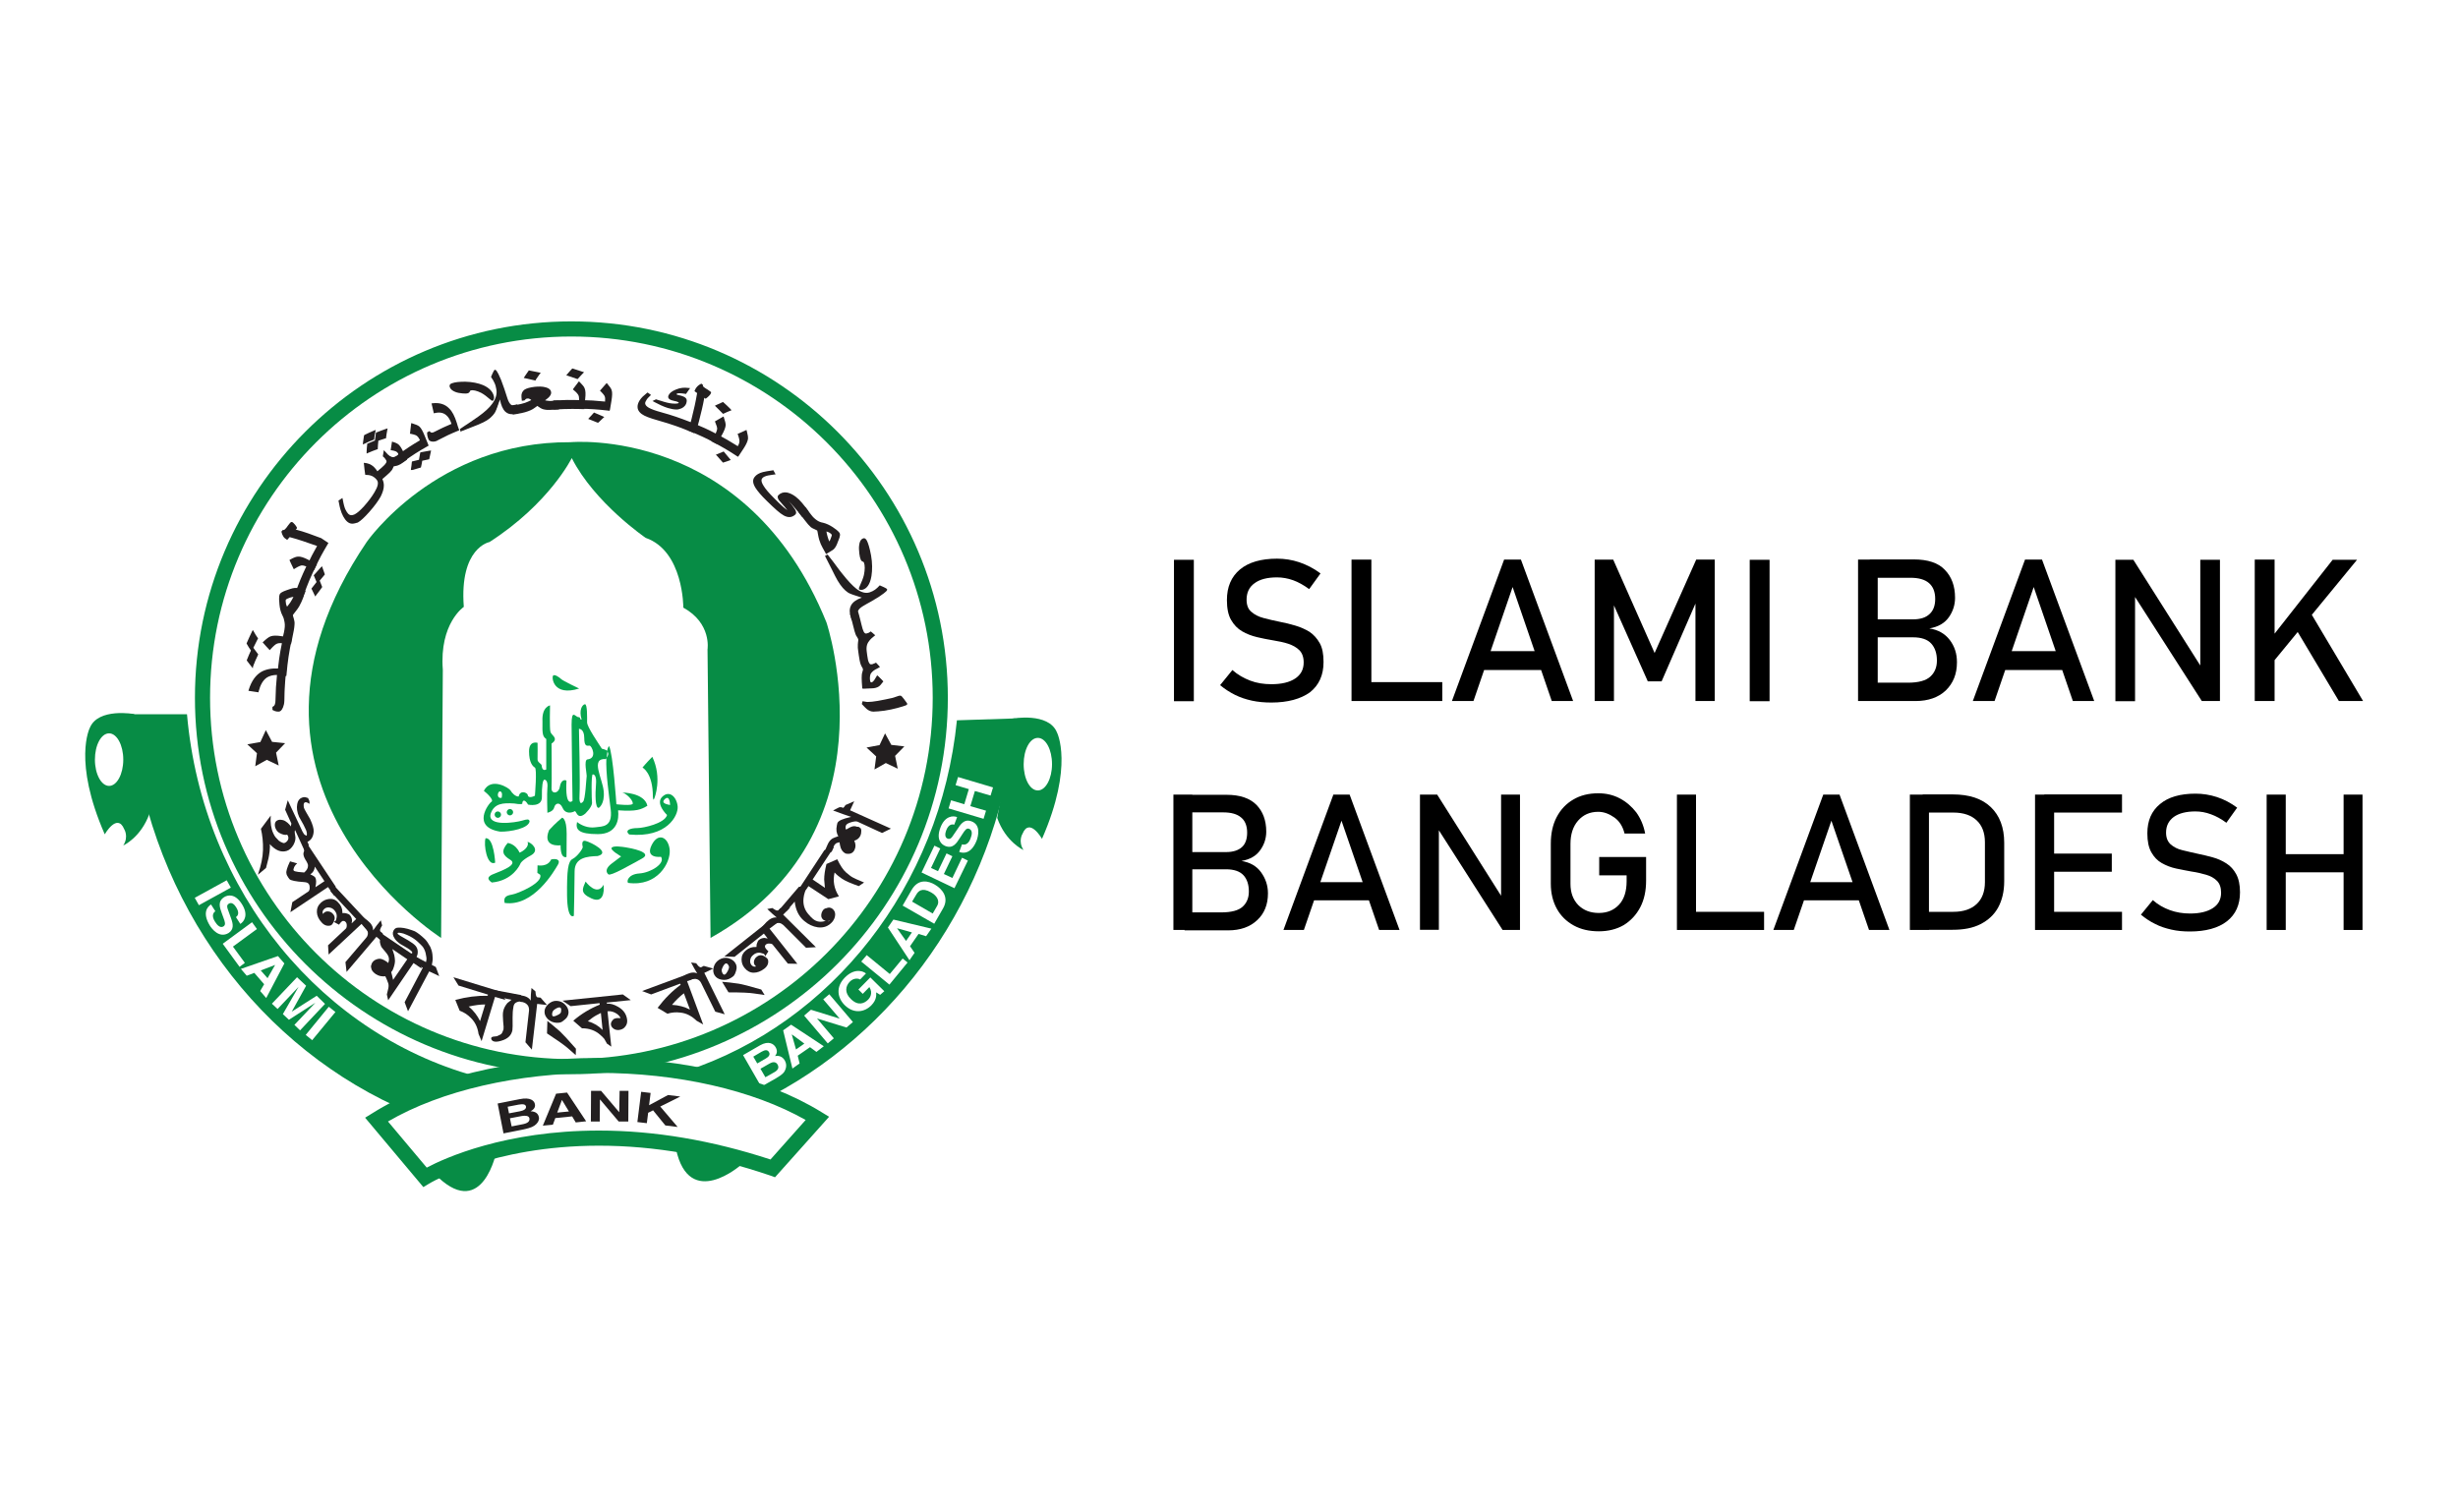 <?xml version="1.0" encoding="utf-8"?>
<!-- Generator: Adobe Illustrator 28.0.0, SVG Export Plug-In . SVG Version: 6.00 Build 0)  -->
<svg version="1.1" id="Layer_1" xmlns="http://www.w3.org/2000/svg" xmlns:xlink="http://www.w3.org/1999/xlink" x="0px" y="0px"
	width="130" height="80" viewBox="0 0 130 80" style="enable-background:new 0 0 130 80;" xml:space="preserve">
<style type="text/css">
	.st0{fill:#078C45;}
	.st1{clip-path:url(#SVGID_00000024723088110327599120000017096295238262860187_);}
	.st2{fill:#231F20;}
	.st3{fill:#07A64F;}
	.st4{fill:none;}
</style>
<g>
	<g>
		<path class="st0" d="M7.1,37.77c0,0-1.91-0.35-2.35,0.73c0,0-0.91,1.75,0.79,5.63c0,0,0.66-1.16,1.03-0.27
			c0,0,0.25,0.39-0.05,0.86c0,0,0.94-0.42,1.39-1.7C7.9,43.03,7.05,38.21,7.1,37.77z M5.77,41.57c-0.41,0-0.75-0.62-0.75-1.39
			c0-0.77,0.33-1.39,0.75-1.39c0.41,0,0.75,0.62,0.75,1.39C6.52,40.95,6.18,41.57,5.77,41.57z"/>
		<path class="st0" d="M20.52,59.32l2.05,2.44c0.96-0.51,4.15-1.96,9.11-1.96c2.94,0,5.99,0.52,9.07,1.53l1.86-2.09
			c-2.81-1.59-6.78-2.49-10.98-2.49C27.35,56.76,23.34,57.68,20.52,59.32z M22.39,62.79l-3.08-3.67l0.39-0.24
			c2.96-1.86,7.3-2.92,11.92-2.92c4.56,0,8.87,1.04,11.82,2.86l0.41,0.25l-2.86,3.2l-0.25-0.09c-3.08-1.05-6.13-1.58-9.06-1.58
			c-5.66,0-8.96,1.99-8.99,2.01L22.39,62.79"/>
		<g>
			<path class="st0" d="M9.89,37.78H6.91c0.72,9.3,6.28,17.16,14.02,20.73l4.58-1.49C17.1,54.88,10.71,47.2,9.89,37.78z M10.3,47.49
				l1.69-0.93l0.22,0.39l-1.69,0.93L10.3,47.49z M11.1,48.96c-0.41-0.67-0.14-0.99,0.06-1.12l0.23,0.36
				c-0.09,0.06-0.23,0.22-0.02,0.55c0.11,0.18,0.28,0.36,0.45,0.25c0.13-0.08,0.08-0.24,0-0.45l-0.08-0.22
				c-0.12-0.33-0.24-0.65,0.12-0.88c0.18-0.11,0.57-0.21,0.94,0.38c0.35,0.56,0.12,0.91-0.09,1.04l-0.23-0.36
				c0.07-0.05,0.22-0.19,0.01-0.52c-0.09-0.15-0.24-0.29-0.39-0.19c-0.13,0.08-0.08,0.21-0.05,0.3l0.18,0.5
				c0.1,0.28,0.15,0.56-0.14,0.75C11.59,49.65,11.2,49.12,11.1,48.96z M11.78,49.92l1.55-1.14l0.26,0.36l-1.27,0.93l0.63,0.86
				l-0.28,0.21L11.78,49.92z M14.08,52.79l-0.32-0.37l0.21-0.36l-0.52-0.6l-0.4,0.15l-0.31-0.36l1.96-0.68l0.34,0.39L14.08,52.79z
				 M17.74,53.53l-1.23,1.49l-0.34-0.28l1.22-1.49L17.74,53.53z M17.19,53.1l-1.32,1.4l-0.3-0.29l1.11-1.17l0,0l-1.4,0.9l-0.32-0.3
				l0.83-1.44l0,0l-1.11,1.17l-0.3-0.28l1.33-1.4l0.48,0.45l-0.76,1.37h0l1.32-0.84L17.19,53.1z"/>
			<polygon class="st0" points="13.79,51.33 14.15,51.74 14.55,51.04 14.55,51.04 			"/>
			<polygon class="st0" points="42.54,55.2 41.89,54.72 41.88,54.73 42.1,55.51 			"/>
			<path class="st0" d="M40.71,56.25l-0.49,0.28l0.26,0.45l0.48-0.27c0.19-0.11,0.26-0.24,0.16-0.41
				C41.02,56.14,40.85,56.17,40.71,56.25z"/>
			<polygon class="st0" points="48.23,49.32 47.45,49.1 47.45,49.11 47.92,49.77 			"/>
			<path class="st0" d="M49.24,47.2c-0.49-0.28-0.68-0.05-0.78,0.12l-0.22,0.37l1.09,0.63l0.22-0.38
				C49.74,47.63,49.52,47.36,49.24,47.2z"/>
			<path class="st0" d="M40.67,55.65c-0.08-0.14-0.21-0.12-0.39-0.02l-0.44,0.26l0.21,0.36l0.45-0.26
				C40.66,55.9,40.75,55.78,40.67,55.65z"/>
			<path class="st0" d="M50.61,38.1c-0.89,8.8-6.65,16.03-14.33,18.55l4.58,1.28c7.07-3.76,12.1-11.19,12.84-19.93L50.61,38.1z
				 M41.55,56.54c-0.05,0.15-0.12,0.27-0.5,0.49l-0.79,0.45l-0.96-1.67l0.9-0.52c0.46-0.26,0.72-0.07,0.82,0.1
				c0.14,0.24,0.03,0.39-0.03,0.47c0.27-0.05,0.43,0.08,0.52,0.24C41.59,56.24,41.6,56.4,41.55,56.54z M43.18,55.64l-0.34-0.25
				l-0.65,0.45l0.1,0.41l-0.38,0.27l-0.49-2.02l0.42-0.3l1.73,1.14L43.18,55.64z M44.77,54.35l-1.56-0.48l0,0l0.89,1.05l-0.32,0.27
				l-1.25-1.47l0.36-0.31l1.52,0.47l0,0l-0.87-1.02l0.32-0.27l1.25,1.47L44.77,54.35z M46.55,52.62l-0.21-0.13
				c0.01,0.16,0.02,0.4-0.25,0.68c-0.36,0.37-0.93,0.47-1.41,0c-0.38-0.37-0.5-0.95,0-1.46c0.46-0.47,0.91-0.39,1.12-0.22
				l-0.31,0.32c-0.06-0.05-0.33-0.11-0.55,0.12c-0.22,0.23-0.29,0.58,0.07,0.92c0.38,0.37,0.7,0.23,0.91,0.02
				c0.07-0.07,0.27-0.33,0.06-0.66l-0.35,0.36l-0.23-0.23l0.63-0.64l0.74,0.73L46.55,52.62z M47.04,52.08l-1.49-1.22l0.29-0.34
				l1.22,1l0.68-0.82L48,50.91L47.04,52.08z M48.98,49.52l-0.4-0.12l-0.45,0.65l0.24,0.35l-0.27,0.39l-1.14-1.73l0.29-0.42
				l2.01,0.48L48.98,49.52z M49.87,48.06l-0.46,0.8l-1.67-0.96l0.47-0.82c0.36-0.63,0.91-0.48,1.23-0.29
				C49.8,47,50.23,47.45,49.87,48.06z M50.48,46.98l-1.74-0.83l0.68-1.42l0.31,0.15l-0.49,1.03l0.37,0.17l0.45-0.94l0.31,0.15
				l-0.45,0.94l0.45,0.21l0.51-1.07l0.31,0.15L50.48,46.98z M51.66,44.44c-0.28,0.73-0.71,0.71-0.93,0.62l0.15-0.4
				c0.1,0.03,0.32,0.05,0.45-0.31c0.08-0.2,0.12-0.43-0.07-0.51c-0.14-0.06-0.23,0.08-0.36,0.28l-0.13,0.2
				c-0.19,0.3-0.38,0.58-0.77,0.43c-0.2-0.08-0.51-0.33-0.26-0.98c0.23-0.61,0.66-0.64,0.88-0.55l-0.15,0.4
				c-0.08-0.02-0.29-0.06-0.43,0.31c-0.06,0.16-0.08,0.37,0.08,0.43c0.14,0.05,0.22-0.06,0.27-0.14l0.3-0.44
				c0.16-0.25,0.36-0.46,0.68-0.34C51.91,43.63,51.72,44.26,51.66,44.44z M52.15,42.88l-0.13,0.43l-1.85-0.55l0.13-0.43l0.7,0.21
				l0.24-0.8l-0.7-0.21l0.13-0.43l1.85,0.55l-0.13,0.43l-0.83-0.24l-0.24,0.8L52.15,42.88z"/>
		</g>
		<g>
			<defs>
				<rect id="SVGID_1_" x="23.16" y="60.87" width="3.17" height="2.13"/>
			</defs>
			<clipPath id="SVGID_00000146470347819265862190000010884953062171319986_">
				<use xlink:href="#SVGID_1_"  style="overflow:visible;"/>
			</clipPath>
			<g style="clip-path:url(#SVGID_00000146470347819265862190000010884953062171319986_);">
				<path class="st0" d="M26.26,60.89c0,0-0.7,3.6-3.07,1.4"/>
			</g>
		</g>
		<path class="st0" d="M39.2,61.61c0,0-2.75,2.44-3.45-0.84"/>
		<path class="st2" d="M26.97,59.15l0.63-0.12c0.18-0.03,0.37-0.02,0.4,0.12c0.03,0.16-0.09,0.26-0.33,0.31l-0.61,0.12L26.97,59.15
			 M26.63,59.95l1.01-0.2c0.49-0.1,0.6-0.18,0.72-0.29c0.11-0.11,0.17-0.24,0.14-0.37c-0.03-0.16-0.14-0.3-0.44-0.31
			c0.09-0.05,0.28-0.16,0.23-0.38c-0.03-0.17-0.23-0.38-0.81-0.26l-1.16,0.23L26.63,59.95 M26.85,58.54l0.57-0.11
			c0.23-0.04,0.37-0.03,0.4,0.1c0.02,0.13-0.12,0.21-0.32,0.25l-0.58,0.11L26.85,58.54"/>
		<path class="st2" d="M29.72,58.18L29.72,58.18l0.37,0.61l-0.62,0.06L29.72,58.18 M29.37,59.14l0.89-0.09l0.19,0.32l0.55-0.06
			l-1.01-1.52l-0.58,0.06l-0.7,1.69l0.53-0.05L29.37,59.14"/>
		<path class="st2" d="M32.77,57.7l0.47,0l-0.01,1.62l-0.51,0l-0.98-1.16h-0.01l-0.01,1.16l-0.47,0l0.01-1.62l0.53,0l0.96,1.13h0
			L32.77,57.7"/>
		<path class="st2" d="M34.21,59.41l-0.5-0.06l0.2-1.6l0.5,0.06l-0.08,0.65l1-0.54L35.98,58l-1.06,0.53l0.92,1.08l-0.65-0.08
			l-0.65-0.8l-0.26,0.13L34.21,59.41"/>
		<path class="st2" d="M14.06,38.62l0.33,0.62l0.69,0.07l-0.48,0.5l0.14,0.68l-0.63-0.3l-0.61,0.34l0.09-0.69l-0.51-0.47l0.69-0.12
			L14.06,38.62"/>
		<path class="st2" d="M16.29,42.21c0,0,0.01,0.03,0.05,0.1c0.03,0.07,0.04,0.14,0.02,0.21c-0.1-0.08-0.18-0.1-0.23-0.08
			c-0.05,0.02-0.07,0.07-0.07,0.15c0,0.08,0.01,0.13,0.02,0.15c0,0.02,0.05,0.11,0.14,0.27c0.1,0.18,0.16,0.28,0.18,0.31
			c0.14,0.3,0.2,0.52,0.19,0.67c-0.02,0.27-0.13,0.45-0.33,0.54l0.07,0.15l-0.14,0.5l-0.58-1.27c-0.03,0.03-0.03,0.12,0,0.27
			c0.04,0.16,0.01,0.33-0.09,0.51c-0.1,0.17-0.22,0.28-0.36,0.32c-0.3,0.09-0.59-0.03-0.89-0.36c0.01,0.07,0.01,0.19-0.01,0.38
			c-0.02,0.16-0.04,0.28-0.06,0.37l-0.13,0.51l-0.43,0.36c0.17-0.49,0.26-0.93,0.27-1.32c0.01-0.4-0.03-0.77-0.11-1.11l0.52-0.7
			c-0.03,0.38,0.02,0.69,0.13,0.93c0.04,0.09,0.08,0.16,0.12,0.21c0.09,0.1,0.15,0.16,0.18,0.19c0.06,0.05,0.14,0.09,0.23,0.12
			c0.03,0.01,0.06,0,0.09-0.01c0.08-0.04,0.14-0.1,0.17-0.18c0.03-0.08,0.01-0.17-0.05-0.25c-0.11,0.03-0.24,0-0.39-0.08
			c-0.1-0.05-0.17-0.13-0.22-0.24c-0.04-0.09-0.05-0.18-0.04-0.26c0.02-0.09,0.06-0.15,0.14-0.18c0.06-0.03,0.14-0.04,0.23-0.02
			c0.09,0.01,0.17,0.05,0.23,0.1c0.04,0.02,0.1,0.07,0.17,0.15c0.05,0.06,0.08,0.1,0.07,0.1l0.03-0.16l-0.33-0.73l0.14-0.5L16,43.99
			c0.05,0.09,0.08,0.13,0.08,0.13c0.02,0.03,0.07,0.06,0.13,0.08c0,0,0.01,0,0.01,0c0.01-0.01,0.01-0.05,0.01-0.13
			c-0.01-0.09-0.04-0.17-0.08-0.24c-0.05-0.12-0.13-0.27-0.24-0.46c-0.04-0.08-0.07-0.13-0.09-0.16c-0.11-0.25-0.14-0.47-0.1-0.68
			c0.03-0.17,0.11-0.28,0.23-0.33c0.09-0.04,0.19-0.05,0.27-0.01C16.27,42.2,16.29,42.21,16.29,42.21"/>
		<path class="st2" d="M16.65,45.84l0.51,0.77l-0.48,0.32c0.06-0.25,0.05-0.42-0.01-0.52c-0.03-0.04-0.1-0.09-0.19-0.13l-0.07-0.03
			C16.56,46.15,16.64,46.01,16.65,45.84 M17.69,47.4l0.06-0.51l-1.61-2.42l-0.05,0.46L16.09,45c-0.02,0.04-0.03,0.07-0.03,0.08
			c-0.03,0.09-0.01,0.21,0.08,0.37c0.11,0.17,0.16,0.28,0.15,0.35c0,0.12-0.07,0.24-0.2,0.35l-0.32-0.03
			c-0.14-0.02-0.22-0.04-0.24-0.08c-0.02-0.03-0.01-0.08,0.03-0.18c0.03-0.06,0.08-0.13,0.16-0.19l-0.38-0.11
			c-0.16,0.33-0.22,0.55-0.19,0.64c0,0.06,0.04,0.13,0.1,0.22c0.03,0.04,0.05,0.07,0.06,0.08c0.06,0.07,0.33,0.13,0.8,0.16
			c0.11,0.01,0.19,0.04,0.23,0.11c0.03,0.05,0.04,0.11,0.04,0.19c0,0.08-0.02,0.14-0.05,0.18l-0.87,0.58l-0.1,0.53l1.99-1.33
			L17.69,47.4"/>
		<path class="st2" d="M19.12,48.87l-1.74,1.62L17.35,50l0.94-0.88c0.03-0.03,0.05-0.09,0.05-0.17c0-0.08-0.02-0.15-0.07-0.19
			c-0.03-0.04-0.08-0.05-0.13-0.05c-0.05,0.01-0.12,0.07-0.21,0.2l-0.28-0.15c0.08-0.03,0.12-0.06,0.13-0.12
			c0.03-0.1,0.03-0.17,0.03-0.2c0-0.11-0.05-0.21-0.14-0.31c-0.08-0.08-0.16-0.12-0.27-0.13c-0.11-0.01-0.19,0.02-0.26,0.09
			c-0.08,0.07-0.1,0.16-0.06,0.26c0.01-0.03,0.03-0.05,0.06-0.07c0.06-0.06,0.14-0.08,0.23-0.07c0.09,0.01,0.17,0.05,0.23,0.12
			c0.11,0.11,0.13,0.25,0.06,0.4c-0.05,0.12-0.11,0.2-0.17,0.22c-0.17,0.05-0.34,0-0.48-0.16c-0.16-0.17-0.24-0.35-0.25-0.54
			c-0.01-0.19,0.06-0.36,0.21-0.5c0.13-0.12,0.27-0.18,0.44-0.2c0.19-0.02,0.35,0.04,0.48,0.19c0.14,0.14,0.22,0.31,0.22,0.52
			l0,0.04c0.06-0.01,0.13-0.01,0.2,0.01c0.09,0.02,0.15,0.05,0.19,0.09c0.08,0.09,0.11,0.18,0.12,0.28c0,0.04-0.01,0.09-0.02,0.13
			c0,0.01,0,0.02,0,0.03l0.24-0.23l-1.35-1.45l-0.02-0.53l1.97,2.11l0.02,0.53L19.12,48.87"/>
		<path class="st2" d="M19.73,49.21l0.05-0.06c0.08-0.12,0.2-0.28,0.36-0.47l0.07,0.27c-0.05,0.08-0.09,0.16-0.11,0.23
			c0,0.02,0,0.05,0.01,0.08l0.13,0.11l0.07,0.52l-0.4-0.34l-1.58,1.86l-0.06-0.52l1.1-1.29c0.04-0.05,0.06-0.09,0.06-0.1
			c0.03-0.07,0.04-0.15,0.01-0.24c-0.02-0.09-0.07-0.17-0.14-0.23c-0.01-0.01-0.04-0.03-0.07-0.06l-0.08-0.49
			c0.14,0.1,0.24,0.17,0.3,0.22C19.64,48.85,19.74,49.03,19.73,49.21"/>
		<path class="st2" d="M20.79,51.83c-0.04-0.18-0.07-0.32-0.1-0.41c0.05-0.05,0.08-0.11,0.1-0.16c0.07-0.18,0.1-0.33,0.1-0.44
			c0-0.1-0.02-0.21-0.04-0.31c-0.02-0.05-0.05-0.15-0.1-0.31l0.79,0.54L20.79,51.83 M20.31,50.26c0.11,0.12,0.19,0.23,0.23,0.32
			c0.05,0.12,0.04,0.24-0.01,0.36c-0.02-0.03-0.05-0.05-0.09-0.08c-0.18-0.12-0.32-0.17-0.44-0.14c-0.14,0.03-0.24,0.09-0.3,0.18
			c-0.02,0.02-0.03,0.05-0.04,0.07c-0.03,0.08-0.04,0.12-0.04,0.13c0,0.02,0,0.07,0.02,0.13c0.02,0.11,0.1,0.2,0.24,0.3
			c0.14,0.09,0.31,0.13,0.5,0.11c0.04,0.07,0.09,0.2,0.15,0.36c0.03,0.09,0.03,0.19,0,0.31c-0.01,0.04-0.03,0.14-0.07,0.29
			l0.07,0.31l1.34-1.97l0.43,0.29l-0.13-0.51l-2.19-1.48l0.12,0.47l-0.01,0.11c0.02,0.09,0.03,0.16,0.06,0.22
			C20.16,50.08,20.22,50.16,20.31,50.26"/>
		<path class="st2" d="M22.7,51.38l-1.12,2.11l-0.18-0.48l0.96-1.82l-0.26-0.14l-0.21-0.5l0.64,0.34l0.02-0.1
			c0.02-0.07,0-0.2-0.04-0.38c-0.03-0.12-0.08-0.23-0.15-0.33c-0.05-0.06-0.14-0.15-0.27-0.27c-0.12-0.11-0.25-0.2-0.42-0.29
			c-0.08-0.04-0.19-0.09-0.33-0.14c-0.19-0.05-0.29-0.06-0.31-0.02c-0.02,0.03,0.03,0.07,0.14,0.14c0.14,0.08,0.28,0.16,0.42,0.24
			c0.18,0.11,0.31,0.2,0.38,0.28c0.07,0.08,0.11,0.17,0.12,0.27c0.01,0.1,0,0.2-0.04,0.28c-0.03,0.04-0.06,0.1-0.12,0.15l-0.45-0.24
			c0.2-0.02,0.3-0.04,0.32-0.07c0.03-0.05-0.06-0.14-0.25-0.26c-0.13-0.08-0.26-0.15-0.38-0.22c-0.14-0.1-0.25-0.2-0.31-0.31
			c-0.09-0.14-0.11-0.27-0.05-0.39c0.05-0.1,0.12-0.15,0.21-0.16c0.2-0.02,0.45,0.02,0.76,0.13c0.06,0.02,0.12,0.04,0.16,0.06
			c0.15,0.08,0.33,0.22,0.54,0.42c0.09,0.09,0.18,0.23,0.28,0.41c0.05,0.11,0.09,0.23,0.11,0.39c0.02,0.15,0.02,0.28,0,0.39
			l-0.03,0.17l0.21,0.11l0.18,0.48L22.7,51.38"/>
		<path class="st2" d="M25.39,54.01c-0.14-0.29-0.34-0.55-0.6-0.77c0.32-0.07,0.61-0.11,0.87-0.11L25.39,54.01 M26.73,52.89
			l-0.27-0.44l-2.48-0.76l0.27,0.44l1.56,0.48l-0.02,0.06c-0.55-0.01-1.11,0.06-1.71,0.22l0.23,0.57c0.22,0.08,0.41,0.2,0.58,0.37
			c0.23,0.22,0.37,0.5,0.42,0.86l0.16,0.38l0.71-2.34L26.73,52.89"/>
		<path class="st2" d="M27.63,52.98c-0.09-0.02-0.18-0.01-0.27,0.02c-0.09,0.03-0.15,0.08-0.18,0.16c-0.01,0.03-0.03,0.08-0.03,0.13
			c-0.03,0.15-0.04,0.33-0.04,0.54c0.01,0.38,0,0.59-0.01,0.66c-0.05,0.27-0.24,0.46-0.59,0.56c-0.16,0.05-0.28,0.06-0.37,0.04
			c-0.08-0.02-0.14-0.06-0.16-0.14c0-0.02,0-0.03,0-0.04c0.01-0.05,0.05-0.07,0.13-0.08l0.17-0.02c0.12-0.05,0.19-0.09,0.22-0.11
			c0.05-0.04,0.09-0.13,0.13-0.25c0.01-0.05,0.01-0.19-0.02-0.43c-0.02-0.24-0.02-0.41,0-0.51c0.03-0.17,0.11-0.32,0.23-0.46
			c0.07-0.05,0.15-0.11,0.21-0.17l-0.62-0.12l-0.33-0.4l1.44,0.27l0.34,0.41C27.75,53.01,27.65,52.98,27.63,52.98"/>
		<path class="st2" d="M28.07,52.93v-0.08c0-0.15,0.01-0.35,0.04-0.59l0.21,0.18c0,0.1,0.02,0.18,0.04,0.25
			c0.01,0.02,0.03,0.04,0.05,0.06l0.18,0.02l0.34,0.39l-0.52-0.06l-0.28,2.42l-0.34-0.39l0.19-1.68c0-0.07,0-0.11-0.01-0.13
			c-0.01-0.08-0.05-0.15-0.12-0.21c-0.07-0.06-0.15-0.1-0.24-0.11c-0.02,0-0.05,0-0.09-0.01l-0.34-0.36c0.17,0,0.3,0.01,0.37,0.02
			C27.8,52.68,27.98,52.77,28.07,52.93"/>
		<path class="st2" d="M29.68,53.43c0,0.06-0.01,0.1-0.02,0.13c-0.02,0.04-0.08,0.09-0.17,0.13c-0.09,0.05-0.16,0.07-0.21,0.07
			c-0.06,0-0.08-0.04-0.08-0.11c0-0.11,0.04-0.18,0.11-0.24c0.14-0.1,0.24-0.14,0.31-0.12C29.66,53.31,29.69,53.35,29.68,53.43
			 M30.07,53.56c0-0.15-0.05-0.29-0.18-0.42c-0.12-0.13-0.27-0.19-0.44-0.2c-0.17-0.01-0.31,0.05-0.45,0.17
			c-0.13,0.12-0.2,0.25-0.2,0.39c-0.01,0.15,0.06,0.29,0.18,0.41c0.13,0.12,0.28,0.18,0.45,0.19c0.09,0,0.16,0,0.21-0.02
			c0.07-0.02,0.14-0.07,0.23-0.15C30,53.83,30.06,53.7,30.07,53.56 M30.45,55.81l0.01-0.34c-0.42-0.48-0.7-0.78-0.84-0.91
			c-0.25-0.22-0.48-0.41-0.67-0.56l-0.02,0.66c0.56,0.37,0.93,0.63,1.11,0.79L30.45,55.81"/>
		<path class="st2" d="M31.87,54.48c-0.2-0.21-0.46-0.37-0.78-0.46c0.12-0.09,0.19-0.15,0.22-0.17c0.12-0.09,0.28-0.18,0.47-0.27
			L31.87,54.48 M32.64,53.85c-0.05,0-0.11,0.02-0.18,0.05c-0.11,0.1-0.16,0.2-0.15,0.29c0.01,0.09,0.06,0.16,0.14,0.22
			c0.08,0.06,0.18,0.08,0.29,0.07c0.14-0.02,0.25-0.07,0.33-0.18c0.08-0.1,0.11-0.21,0.1-0.34c-0.03-0.3-0.18-0.53-0.47-0.7
			c-0.22-0.13-0.42-0.19-0.6-0.17l-0.01-0.06l1.27-0.13l-0.42-0.3l-3.19,0.33l0.43,0.29l1.53-0.16l0.01,0.08
			c-0.5,0.2-0.97,0.48-1.4,0.85l0.46,0.4c0.38,0,0.7,0.11,0.97,0.35c0.1,0.09,0.17,0.16,0.21,0.21c0.02,0.03,0.07,0.12,0.14,0.25
			l0.23,0.16l-0.2-1.87c0.18-0.02,0.34,0.03,0.49,0.13c0.1,0.07,0.17,0.15,0.2,0.23C32.78,53.85,32.71,53.85,32.64,53.85"/>
		<path class="st2" d="M36.49,53.4c-0.29-0.15-0.6-0.23-0.95-0.25c0.21-0.25,0.42-0.45,0.63-0.61L36.49,53.4 M36.87,51.7l-0.48-0.18
			l-2.43,0.9l0.48,0.18l1.53-0.57L36,52.09c-0.44,0.32-0.85,0.73-1.22,1.22l0.52,0.31c0.22-0.07,0.45-0.09,0.68-0.06
			c0.32,0.03,0.6,0.18,0.86,0.43l0.35,0.2l-0.85-2.29L36.87,51.7"/>
		<path class="st2" d="M36.88,51.49l-0.04-0.06c-0.08-0.12-0.17-0.3-0.29-0.52l0.27,0.04c0.06,0.08,0.11,0.15,0.17,0.19
			c0.02,0.01,0.05,0.02,0.08,0.03l0.15-0.08l0.5,0.14l-0.47,0.23l1.08,2.19l-0.5-0.14l-0.75-1.52c-0.03-0.06-0.06-0.09-0.07-0.1
			c-0.05-0.06-0.13-0.1-0.22-0.11c-0.09-0.01-0.18,0-0.26,0.04c-0.02,0.01-0.04,0.02-0.08,0.04l-0.48-0.12
			c0.15-0.09,0.25-0.16,0.32-0.19C36.52,51.43,36.72,51.41,36.88,51.49"/>
		<path class="st2" d="M38.51,51.03c0.03,0.05,0.05,0.1,0.05,0.12c0,0.05-0.02,0.11-0.07,0.21c-0.05,0.09-0.09,0.15-0.14,0.18
			c-0.05,0.03-0.09,0.01-0.13-0.05c-0.05-0.09-0.07-0.17-0.03-0.26c0.06-0.16,0.13-0.24,0.19-0.27
			C38.42,50.95,38.47,50.97,38.51,51.03 M38.89,50.94c-0.08-0.13-0.2-0.21-0.37-0.26c-0.17-0.04-0.33-0.01-0.48,0.08
			c-0.14,0.09-0.24,0.21-0.29,0.38c-0.05,0.17-0.03,0.32,0.04,0.44c0.08,0.13,0.2,0.21,0.38,0.24c0.17,0.03,0.34,0,0.48-0.09
			c0.08-0.05,0.14-0.09,0.17-0.13c0.04-0.05,0.08-0.14,0.11-0.25C38.98,51.2,38.97,51.06,38.89,50.94 M40.44,52.63l-0.18-0.29
			c-0.61-0.18-1.01-0.28-1.2-0.31c-0.33-0.05-0.62-0.08-0.87-0.1l0.34,0.56c0.67,0,1.13,0.02,1.36,0.06L40.44,52.63"/>
		<path class="st2" d="M40.7,49.12l1.47,1.86l-0.5-0.01l-0.8-1c-0.03-0.04-0.09-0.06-0.17-0.06c-0.08-0.01-0.15,0.01-0.19,0.05
			c-0.04,0.03-0.06,0.07-0.05,0.13c0.01,0.05,0.07,0.13,0.18,0.23l-0.17,0.26c-0.02-0.08-0.05-0.13-0.11-0.14
			c-0.1-0.03-0.17-0.05-0.2-0.05c-0.11,0-0.22,0.03-0.32,0.12c-0.09,0.07-0.14,0.15-0.16,0.26c-0.02,0.1,0,0.19,0.06,0.27
			c0.07,0.08,0.15,0.11,0.25,0.08c-0.02-0.02-0.04-0.04-0.06-0.06c-0.05-0.06-0.07-0.14-0.05-0.23c0.02-0.09,0.07-0.17,0.14-0.22
			c0.12-0.1,0.26-0.11,0.4-0.03c0.12,0.07,0.18,0.13,0.2,0.19c0.04,0.18-0.03,0.34-0.2,0.47c-0.18,0.14-0.37,0.21-0.56,0.21
			c-0.19,0-0.35-0.09-0.48-0.25c-0.11-0.13-0.16-0.28-0.16-0.46c0-0.19,0.08-0.35,0.23-0.47c0.15-0.13,0.33-0.19,0.53-0.18l0.03,0
			c0-0.06,0-0.13,0.03-0.2c0.03-0.09,0.06-0.15,0.11-0.18c0.09-0.07,0.19-0.1,0.29-0.1c0.05,0.01,0.09,0.02,0.13,0.03
			c0.01,0,0.02,0,0.03,0l-0.2-0.26l-1.55,1.23l-0.54-0.02l2.27-1.8l0.53,0.02L40.7,49.12"/>
		<path class="st2" d="M41.08,48.53l-0.06-0.05c-0.12-0.09-0.26-0.23-0.44-0.4l0.27-0.05c0.08,0.06,0.15,0.1,0.22,0.13
			c0.02,0,0.05,0,0.08,0l0.12-0.12l0.52-0.03l-0.37,0.37l1.73,1.72l-0.52,0.03l-1.2-1.2c-0.05-0.04-0.08-0.06-0.1-0.07
			c-0.07-0.04-0.15-0.05-0.24-0.03c-0.09,0.02-0.17,0.06-0.24,0.12c-0.01,0.01-0.03,0.03-0.06,0.06l-0.49,0.04
			c0.11-0.13,0.19-0.23,0.24-0.28C40.72,48.59,40.9,48.51,41.08,48.53"/>
		<path class="st2" d="M42.5,47.49c-0.04,0.33,0.04,0.61,0.24,0.85c0.11,0.13,0.19,0.21,0.25,0.26c0.2,0.17,0.44,0.2,0.73,0.09
			c0.03-0.01,0.06-0.03,0.08-0.07c0.01,0,0.02,0,0.03,0.01c0.02,0.02,0.01,0.06-0.02,0.13c0.04-0.05,0.06-0.08,0.06-0.08l-0.03,0.01
			l-0.06,0.01c-0.1,0.02-0.18,0-0.25-0.06c-0.09-0.08-0.12-0.19-0.08-0.34c0.02-0.06,0.05-0.12,0.08-0.16
			c0.05-0.06,0.1-0.09,0.17-0.1c0.13-0.06,0.24-0.04,0.34,0.04c0.09,0.08,0.14,0.19,0.13,0.32c-0.01,0.13-0.06,0.25-0.15,0.36
			c-0.2,0.23-0.46,0.33-0.77,0.29c-0.26-0.04-0.5-0.15-0.72-0.34c-0.28-0.23-0.45-0.58-0.5-1.02l-0.44,0.51l-0.51,0.08l1.17-1.37
			l0.47-0.07C42.6,47.07,42.52,47.29,42.5,47.49"/>
		<path class="st2" d="M43.63,46.96l-0.01-0.09l-0.03-0.35c0-0.23,0.04-0.5,0.12-0.82l0.57-0.25c0.16,0.33,0.31,0.56,0.47,0.7
			c0.17,0.15,0.31,0.25,0.41,0.29c0.03,0.02,0.18,0.09,0.45,0.2l0.09,0.04l-0.28,0.19c-0.43-0.15-0.73-0.28-0.9-0.4
			c-0.13-0.09-0.26-0.19-0.38-0.32c-0.1,0.44-0.03,0.86,0.23,1.26l-0.56,0.15l-1.05-0.69l-0.13,0.19l-0.5,0.15l1.47-2.24l0.5-0.15
			l-1.12,1.7L43.63,46.96"/>
		<path class="st2" d="M45.5,43.81v-0.02c0.04,0.04,0.06,0.11,0.05,0.19c0,0.07-0.01,0.14-0.04,0.21c-0.06,0.14-0.17,0.23-0.33,0.28
			c0.08,0.16,0.09,0.32,0.02,0.47c-0.07,0.16-0.2,0.24-0.39,0.22c-0.04,0-0.07-0.01-0.1-0.02c-0.14-0.07-0.24-0.21-0.28-0.42
			c-0.01-0.04-0.02-0.1-0.03-0.17c-0.04,0.01-0.09,0.02-0.15,0.04c-0.07,0.04-0.13,0.11-0.17,0.2c0.06-0.12,0.03-0.03-0.09,0.26
			l-0.48,0.21l0.28-0.63c0.06-0.12,0.13-0.21,0.24-0.28c0.07-0.03,0.17-0.08,0.31-0.12c-0.1-0.15-0.13-0.34-0.08-0.57
			c0.01-0.07,0.03-0.11,0.03-0.13c0.05-0.12,0.28-0.22,0.68-0.31l0.05-0.01l-0.44-0.15l-0.52-0.19c0.14-0.08,0.25-0.13,0.33-0.17
			c0.06-0.01,0.11-0.01,0.15,0.01c0.03,0.01,0.04,0.02,0.04,0.02c0.03,0,0.08-0.05,0.14-0.15l0.46-0.2l-0.22,0.48l2.16,0.97
			l-0.47,0.23l-1.3-0.6c-0.06-0.02-0.17-0.02-0.33,0.03c-0.16,0.05-0.25,0.1-0.28,0.17c-0.03,0.09-0.03,0.16,0.01,0.22
			c0.15-0.09,0.24-0.14,0.28-0.15c0.11-0.04,0.2-0.04,0.29,0C45.42,43.72,45.47,43.76,45.5,43.81"/>
		<path class="st2" d="M46.81,38.79l0.33,0.61l0.69,0.08l-0.49,0.5l0.14,0.68l-0.63-0.3l-0.6,0.34l0.09-0.69l-0.51-0.47l0.69-0.13
			L46.81,38.79"/>
		<path class="st0" d="M30.22,17.8c-10.54,0-19.11,8.57-19.11,19.11c0,10.54,8.57,19.11,19.11,19.11c10.54,0,19.11-8.57,19.11-19.11
			C49.33,26.37,40.76,17.8,30.22,17.8z M30.22,56.82c-10.98,0-19.91-8.93-19.91-19.91C10.31,25.93,19.24,17,30.22,17
			c10.98,0,19.91,8.93,19.91,19.91C50.13,47.89,41.2,56.82,30.22,56.82"/>
		<path class="st0" d="M23.33,49.61c0,0-12.66-8.07-3.93-20.95c0,0,3.69-5.32,10.77-5.27c0,0,9.32-0.89,13.54,9.53
			c0,0,3.77,11.14-6.13,16.69l-0.16-15.26c0,0,0.23-1.38-1.28-2.21c0,0,0.02-2.99-1.99-3.69c0,0-2.7-1.84-3.91-4.22
			c0,0-1.18,2.4-4.35,4.44c0,0-1.6,0.29-1.36,3.43c0,0-1.3,0.87-1.11,3.33L23.33,49.61"/>
		<path class="st2" d="M15.11,35.45c-0.07,0.62-0.09,0.93-0.1,1.58c0,0.14-0.03,0.26-0.07,0.37c-0.05,0.11-0.1,0.17-0.16,0.17
			c-0.05,0-0.1,0-0.15-0.01c-0.05-0.01-0.09-0.02-0.15-0.05c0-0.03,0-0.05,0-0.09c0.06-0.03,0.1-0.08,0.13-0.15
			c0.02-0.06,0.03-0.14,0.04-0.24c0.01-0.57,0.03-0.85,0.09-1.39c-0.25-0.01-0.47,0.03-0.64,0.15c-0.21,0.14-0.36,0.4-0.45,0.76
			c-0.16-0.02-0.24-0.04-0.4-0.06c0.14-0.44,0.36-0.74,0.64-0.91c0.23-0.13,0.53-0.18,0.87-0.16
			C14.89,35.44,14.97,35.44,15.11,35.45"/>
		<path class="st2" d="M14.53,37.48c0.04,0.01,0.07,0.02,0.1,0.03c0.03,0.01,0.07,0.01,0.11,0.01l0.03,0c0.04,0,0.08-0.05,0.11-0.14
			c0.04-0.11,0.07-0.22,0.07-0.35c0.01-0.62,0.03-0.94,0.1-1.52l-0.3-0.02c-0.34-0.02-0.62,0.03-0.84,0.15
			c-0.26,0.15-0.46,0.42-0.59,0.81c0.09,0.02,0.17,0.03,0.27,0.04c0.09-0.35,0.25-0.6,0.46-0.75c0.18-0.12,0.41-0.17,0.68-0.16
			l0.06,0l-0.01,0.06c-0.05,0.55-0.07,0.83-0.09,1.39c0,0.11-0.02,0.2-0.04,0.26c-0.03,0.07-0.07,0.13-0.13,0.17V37.48z
			 M14.74,37.64c-0.05,0-0.09,0-0.13-0.01c-0.05-0.01-0.11-0.03-0.16-0.06l-0.04-0.02l0-0.16l0.03-0.02
			c0.05-0.02,0.08-0.06,0.1-0.12c0.02-0.05,0.03-0.13,0.03-0.22c0.01-0.55,0.03-0.82,0.08-1.33c-0.22,0-0.4,0.05-0.54,0.14
			c-0.2,0.14-0.34,0.38-0.43,0.73l-0.01,0.05l-0.06-0.01c-0.16-0.02-0.25-0.04-0.4-0.06l-0.07-0.01l0.02-0.07
			c0.14-0.45,0.37-0.77,0.67-0.94c0.24-0.13,0.54-0.19,0.9-0.17l0.42,0.03l-0.01,0.06c-0.07,0.62-0.09,0.93-0.1,1.58
			c0,0.15-0.03,0.28-0.08,0.4c-0.06,0.14-0.13,0.21-0.22,0.21C14.76,37.64,14.75,37.64,14.74,37.64"/>
		<path class="st2" d="M13.38,33.46c0.07,0.13,0.11,0.2,0.2,0.33c-0.11,0.23-0.17,0.34-0.28,0.57c-0.09-0.12-0.13-0.19-0.2-0.31
			C13.22,33.81,13.27,33.7,13.38,33.46z M13.38,34.34c0.09,0.13,0.14,0.19,0.23,0.31c-0.11,0.23-0.16,0.35-0.25,0.59
			c-0.1-0.12-0.15-0.18-0.23-0.3C13.22,34.69,13.27,34.57,13.38,34.34z M15.36,33.78c-0.15,0.74-0.21,1.12-0.28,1.92
			c-0.14-0.01-0.21-0.01-0.36-0.02c0.07-0.7,0.12-1.05,0.25-1.71c-0.16-0.02-0.3-0.01-0.39,0.04c-0.07,0.03-0.18,0.13-0.32,0.29
			c-0.12-0.13-0.18-0.19-0.29-0.32c0.16-0.15,0.28-0.24,0.36-0.27c0.12-0.05,0.31-0.05,0.55,0C15.07,33.73,15.18,33.75,15.36,33.78"
			/>
		<path class="st2" d="M13.18,34.05c0.04,0.07,0.08,0.13,0.12,0.19c0.07-0.16,0.13-0.27,0.22-0.44c-0.05-0.08-0.09-0.14-0.13-0.2
			C13.31,33.76,13.26,33.87,13.18,34.05z M13.19,34.92c0.05,0.07,0.09,0.13,0.15,0.19c0.07-0.17,0.12-0.28,0.2-0.46
			c-0.06-0.08-0.1-0.13-0.15-0.2C13.31,34.63,13.26,34.74,13.19,34.92z M13.37,35.35l-0.06-0.08c-0.1-0.12-0.15-0.19-0.24-0.31
			l-0.02-0.03l0.01-0.03c0.08-0.2,0.13-0.32,0.21-0.49l-0.01-0.02c-0.09-0.13-0.13-0.19-0.2-0.32l-0.02-0.03l0.01-0.03
			c0.1-0.24,0.16-0.35,0.27-0.59l0.05-0.1l0.06,0.1c0.07,0.13,0.11,0.19,0.2,0.32l0.02,0.03l-0.02,0.03
			c-0.1,0.19-0.15,0.3-0.23,0.46l0.01,0.02c0.09,0.12,0.13,0.18,0.23,0.31l0.02,0.03l-0.02,0.03c-0.11,0.23-0.16,0.35-0.25,0.58
			L13.37,35.35z M14.79,35.62l0.24,0.01c0.07-0.73,0.12-1.1,0.27-1.8c-0.15-0.03-0.25-0.04-0.42-0.07c-0.25-0.04-0.42-0.04-0.52,0
			c-0.04,0.02-0.13,0.06-0.3,0.22c0.08,0.09,0.13,0.15,0.2,0.23c0.09-0.1,0.21-0.21,0.3-0.26c0.11-0.06,0.26-0.07,0.43-0.05
			l0.06,0.01l-0.01,0.06C14.9,34.63,14.85,34.96,14.79,35.62z M15.14,35.76l-0.48-0.03l0.01-0.06c0.07-0.68,0.11-1.02,0.24-1.65
			c-0.12-0.01-0.22,0-0.29,0.04c-0.04,0.02-0.13,0.08-0.31,0.28l-0.04,0.05l-0.05-0.05c-0.12-0.13-0.18-0.19-0.29-0.32l-0.04-0.04
			l0.04-0.04c0.16-0.15,0.29-0.25,0.38-0.28c0.13-0.05,0.32-0.05,0.58-0.01c0.2,0.03,0.3,0.05,0.49,0.08l0.06,0.01l-0.01,0.06
			c-0.15,0.75-0.21,1.13-0.28,1.91L15.14,35.76"/>
		<path class="st2" d="M15.59,31.5c-0.08,0-0.17,0.02-0.26,0.05c-0.08,0.03-0.22,0.08-0.26,0.13c-0.04,0.05-0.02,0.2,0,0.28
			c0.01,0.05,0.07,0.2,0.09,0.21c0.02,0,0.15-0.16,0.24-0.28c0.08-0.12,0.15-0.24,0.2-0.36C15.6,31.52,15.59,31.52,15.59,31.5z
			 M16.08,31.29c-0.05,0.12-0.07,0.18-0.11,0.31c-0.05,0.13-0.12,0.28-0.21,0.44c-0.11,0.18-0.33,0.4-0.34,0.48
			c-0.01,0.07,0.09,0.28,0.09,0.42c0,0.14-0.03,0.32-0.08,0.57c-0.04,0.2-0.07,0.3-0.1,0.51c-0.14-0.02-0.21-0.03-0.35-0.05
			c0.04-0.2,0.06-0.31,0.11-0.51c0.04-0.2,0.06-0.38,0.04-0.55c-0.02-0.13-0.06-0.25-0.12-0.37c-0.08-0.16-0.14-0.35-0.16-0.57
			c-0.02-0.2-0.04-0.45,0.02-0.52c0.07-0.1,0.35-0.18,0.49-0.23c0.19-0.06,0.33-0.07,0.41-0.04C15.89,31.22,15.95,31.24,16.08,31.29
			"/>
		<path class="st2" d="M15.52,31.57c-0.06,0.01-0.12,0.02-0.18,0.04c-0.05,0.02-0.2,0.07-0.22,0.11c-0.02,0.02-0.01,0.13,0.01,0.24
			c0.01,0.03,0.03,0.08,0.05,0.13c0.04-0.05,0.11-0.13,0.17-0.22C15.42,31.76,15.48,31.66,15.52,31.57z M15.16,32.24
			c-0.09-0.01-0.15-0.25-0.15-0.25c-0.01-0.04-0.05-0.24,0.01-0.33c0.04-0.07,0.16-0.11,0.28-0.15c0.1-0.04,0.2-0.05,0.29-0.06
			l0.04,0l0.04,0.1l-0.01,0.02c-0.05,0.12-0.12,0.24-0.21,0.37C15.39,32.02,15.23,32.24,15.16,32.24z M15.04,33.9l0.23,0.04
			c0.03-0.17,0.05-0.27,0.09-0.45c0.06-0.26,0.08-0.44,0.08-0.56c0-0.06-0.03-0.15-0.05-0.22c-0.03-0.1-0.05-0.16-0.04-0.21
			c0.01-0.05,0.06-0.12,0.16-0.24c0.07-0.08,0.14-0.18,0.19-0.26c0.09-0.16,0.16-0.3,0.2-0.43c0.04-0.1,0.06-0.16,0.09-0.25
			l-0.26-0.1c-0.08-0.03-0.21-0.01-0.37,0.04l-0.06,0.02c-0.12,0.04-0.35,0.11-0.4,0.18c-0.01,0.01-0.05,0.08-0.01,0.48
			c0.02,0.21,0.07,0.39,0.15,0.55c0.06,0.13,0.1,0.26,0.12,0.39c0.02,0.17,0.01,0.36-0.04,0.57C15.1,33.64,15.07,33.74,15.04,33.9z
			 M15.37,34.08l-0.47-0.07l0.01-0.06c0.04-0.21,0.06-0.31,0.11-0.51c0.04-0.2,0.06-0.37,0.03-0.53c-0.02-0.12-0.05-0.24-0.11-0.35
			c-0.09-0.17-0.14-0.37-0.16-0.59c-0.05-0.46,0.01-0.53,0.03-0.56c0.07-0.1,0.26-0.16,0.46-0.23l0.06-0.02
			c0.2-0.07,0.35-0.08,0.45-0.04l0.38,0.14l-0.02,0.06c-0.05,0.12-0.07,0.18-0.11,0.31c-0.05,0.14-0.12,0.28-0.21,0.45
			c-0.05,0.09-0.13,0.19-0.2,0.28c-0.05,0.07-0.13,0.16-0.13,0.18c0,0.02,0.02,0.1,0.04,0.15c0.02,0.08,0.05,0.18,0.05,0.26
			c0,0.13-0.02,0.32-0.08,0.59c-0.04,0.2-0.06,0.3-0.1,0.5L15.37,34.08"/>
		<path class="st2" d="M17,30.06c0.05,0.13,0.07,0.19,0.11,0.31c-0.13,0.15-0.19,0.22-0.32,0.37c-0.05-0.12-0.08-0.18-0.14-0.31
			C16.79,30.28,16.86,30.2,17,30.06z M16.85,30.74c0.05,0.12,0.07,0.18,0.12,0.3c-0.12,0.16-0.17,0.23-0.29,0.4
			c-0.05-0.11-0.08-0.17-0.14-0.29C16.66,30.97,16.73,30.89,16.85,30.74z M16.68,29.88c-0.3,0.62-0.44,0.94-0.68,1.62
			c-0.13-0.04-0.19-0.07-0.32-0.11c0.22-0.6,0.34-0.89,0.61-1.45c-0.14-0.07-0.26-0.1-0.36-0.08c-0.07,0.01-0.19,0.07-0.35,0.17
			c-0.08-0.15-0.11-0.22-0.18-0.37c0.18-0.09,0.3-0.14,0.38-0.14c0.12-0.01,0.28,0.05,0.49,0.16
			C16.44,29.75,16.52,29.79,16.68,29.88"/>
		<path class="st2" d="M16.73,30.44c0.03,0.07,0.05,0.12,0.08,0.18c0.08-0.1,0.14-0.17,0.23-0.27c-0.02-0.07-0.04-0.12-0.07-0.18
			C16.89,30.27,16.82,30.34,16.73,30.44z M16.61,31.14c0.03,0.06,0.06,0.11,0.08,0.17c0.07-0.1,0.13-0.17,0.21-0.28
			c-0.02-0.06-0.04-0.11-0.07-0.17C16.75,30.95,16.7,31.03,16.61,31.14z M16.67,31.55l-0.04-0.09c-0.05-0.11-0.08-0.17-0.14-0.29
			l-0.02-0.03l0.02-0.03c0.1-0.13,0.16-0.21,0.25-0.32l0-0.01c-0.05-0.12-0.08-0.18-0.13-0.31l-0.02-0.04l0.03-0.03
			c0.14-0.16,0.2-0.23,0.34-0.38l0.07-0.07l0.03,0.09c0.05,0.13,0.07,0.19,0.11,0.31l0.01,0.03l-0.02,0.03
			c-0.1,0.12-0.16,0.19-0.25,0.3l0,0.01c0.05,0.12,0.07,0.18,0.12,0.3l0.01,0.03l-0.02,0.03c-0.11,0.16-0.17,0.23-0.29,0.39
			L16.67,31.55z M15.76,31.34l0.21,0.07c0.22-0.61,0.36-0.93,0.64-1.51l-0.36-0.19c-0.19-0.1-0.34-0.15-0.44-0.15l-0.02,0
			c-0.04,0-0.13,0.02-0.31,0.11c0.05,0.1,0.08,0.17,0.13,0.26c0.14-0.08,0.25-0.13,0.32-0.15c0.11-0.02,0.25,0.01,0.4,0.08
			l0.05,0.03l-0.03,0.05C16.08,30.5,15.96,30.79,15.76,31.34z M16.04,31.57l-0.44-0.15l0.02-0.06c0.21-0.58,0.33-0.87,0.58-1.4
			c-0.1-0.04-0.19-0.06-0.27-0.05c-0.03,0.01-0.12,0.03-0.33,0.16l-0.06,0.04l-0.03-0.06c-0.07-0.15-0.11-0.22-0.18-0.38l-0.02-0.05
			l0.05-0.03c0.18-0.1,0.31-0.15,0.41-0.15c0.13-0.01,0.3,0.05,0.52,0.16l0.47,0.25l-0.03,0.05c-0.31,0.63-0.44,0.94-0.68,1.61
			L16.04,31.57"/>
		<path class="st2" d="M17.29,28.76c-0.3,0.5-0.44,0.76-0.7,1.31c-0.12-0.06-0.18-0.09-0.3-0.15c0.21-0.44,0.33-0.66,0.56-1.08
			c-0.63-0.23-1-0.36-1.56-0.5c-0.05,0.06-0.07,0.08-0.12,0.14c-0.06-0.04-0.12-0.08-0.15-0.14c-0.04-0.05-0.06-0.12-0.08-0.2
			c0.02-0.02,0.02-0.02,0.04-0.04c0.04,0.03,0.12-0.02,0.22-0.14c0.08-0.09,0.2-0.27,0.23-0.28c0.02,0,0.08,0.07,0.13,0.12
			c0.04,0.05,0.07,0.09,0.09,0.13c-0.04,0.05-0.06,0.08-0.11,0.13c0.53,0.14,0.87,0.27,1.45,0.48
			C17.11,28.64,17.17,28.68,17.29,28.76"/>
		<path class="st2" d="M16.38,29.89l0.19,0.09c0.23-0.49,0.37-0.74,0.64-1.21l-0.26-0.17c-0.56-0.21-0.9-0.34-1.43-0.48l-0.09-0.02
			l0.06-0.07c0.03-0.04,0.05-0.07,0.08-0.1c-0.01-0.02-0.03-0.05-0.06-0.08c-0.03-0.03-0.06-0.06-0.08-0.08
			c-0.03,0.03-0.07,0.09-0.1,0.13c-0.03,0.04-0.06,0.08-0.09,0.11c-0.09,0.11-0.17,0.17-0.24,0.17c0.01,0.05,0.03,0.09,0.06,0.13
			c0.02,0.04,0.05,0.07,0.09,0.09c0.03-0.03,0.05-0.06,0.09-0.1l0.02-0.03l0.04,0.01c0.57,0.14,0.95,0.28,1.57,0.5l0.07,0.02
			l-0.04,0.06C16.68,29.28,16.57,29.49,16.38,29.89z M16.62,30.15l-0.41-0.2l0.03-0.05c0.2-0.42,0.31-0.63,0.53-1.02
			c-0.57-0.2-0.93-0.33-1.45-0.47c-0.03,0.04-0.06,0.07-0.1,0.11l-0.03,0.04l-0.04-0.03c-0.07-0.04-0.13-0.09-0.17-0.16
			c-0.04-0.06-0.07-0.14-0.09-0.22l-0.01-0.03l0.09-0.1l0.04,0.02c0,0,0.04-0.01,0.14-0.13c0.02-0.03,0.05-0.07,0.08-0.11
			c0.1-0.14,0.14-0.18,0.19-0.19c0.03,0,0.06,0,0.18,0.14c0.05,0.06,0.08,0.11,0.1,0.15l0.01,0.03l-0.02,0.03
			c-0.02,0.02-0.03,0.04-0.05,0.05c0.49,0.13,0.83,0.26,1.36,0.46l0.01,0.01l0.36,0.24l-0.03,0.05c-0.3,0.51-0.44,0.76-0.69,1.3
			L16.62,30.15"/>
		<path class="st2" d="M20.43,22.74c-0.03,0.15-0.04,0.23-0.06,0.38c-0.19,0.06-0.28,0.09-0.47,0.16c0.02-0.15,0.03-0.23,0.05-0.37
			C20.14,22.84,20.23,22.81,20.43,22.74z M19.79,22.85c-0.03,0.14-0.04,0.22-0.06,0.37c-0.19,0.07-0.28,0.11-0.46,0.2
			c0.02-0.14,0.03-0.22,0.05-0.35C19.5,22.97,19.6,22.93,19.79,22.85z M19.95,23.32c-0.02,0.15-0.02,0.23-0.03,0.39
			c-0.19,0.07-0.28,0.1-0.46,0.18c0.01-0.15,0.01-0.23,0.03-0.38C19.67,23.43,19.76,23.39,19.95,23.32z M21.45,24.26
			c-0.07,0.05-0.1,0.07-0.17,0.12c-0.09,0.06-0.17,0.11-0.25,0.14c-0.08,0.03-0.22,0.04-0.25,0.06c-0.04,0.03-0.07,0.16-0.11,0.21
			c-0.05,0.07-0.15,0.16-0.27,0.27c-0.1,0.09-0.15,0.13-0.26,0.22c0.07,0.1,0.1,0.22,0.1,0.35c0,0.18-0.06,0.36-0.16,0.56
			c-0.13,0.25-0.33,0.51-0.59,0.8c-0.24,0.26-0.43,0.45-0.6,0.55c-0.19,0.11-0.34,0.11-0.48-0.01c-0.07-0.07-0.14-0.16-0.2-0.26
			c-0.06-0.11-0.11-0.23-0.15-0.37c-0.02-0.08-0.06-0.22-0.09-0.41c0.04-0.03,0.06-0.04,0.1-0.07c0.04,0.25,0.09,0.42,0.14,0.53
			c0.05,0.11,0.11,0.19,0.17,0.25c0.11,0.11,0.24,0.11,0.4,0.04c0.16-0.08,0.33-0.23,0.52-0.45c0.23-0.26,0.42-0.51,0.57-0.76
			c0.18-0.31,0.23-0.54,0.12-0.7c-0.07-0.11-0.17-0.19-0.29-0.24c-0.09-0.04-0.21-0.06-0.33-0.06c-0.03-0.2-0.04-0.31-0.06-0.51
			c0.14,0.02,0.24,0.06,0.31,0.11c0.1,0.07,0.21,0.19,0.33,0.36c0.1-0.09,0.16-0.14,0.26-0.23c0.14-0.12,0.22-0.21,0.26-0.29
			c0.03-0.07,0.03-0.14,0-0.2c-0.02-0.03-0.04-0.07-0.07-0.1c-0.03-0.03-0.06-0.06-0.09-0.1c0.01-0.07,0.02-0.11,0.03-0.18
			c0.05,0.06,0.08,0.09,0.14,0.15c0.1,0.09,0.19,0.14,0.27,0.15c0.09,0.01,0.19-0.03,0.31-0.11c0.03-0.03,0.06-0.05,0.07-0.08
			c0.01-0.03,0.01-0.06-0.01-0.09c-0.03-0.06-0.09-0.11-0.17-0.15c-0.06-0.03-0.14-0.04-0.22-0.05c0.02-0.13,0.03-0.19,0.05-0.32
			c0.12,0.04,0.2,0.08,0.23,0.1c0.07,0.05,0.15,0.16,0.22,0.31C21.32,24,21.37,24.09,21.45,24.26"/>
		<path class="st2" d="M19.37,23.1c-0.01,0.08-0.02,0.14-0.03,0.21c0.12-0.05,0.2-0.09,0.34-0.14c0.01-0.09,0.02-0.15,0.03-0.22
			C19.59,23,19.5,23.04,19.37,23.1z M19.19,23.51l0.01-0.11c0.02-0.15,0.03-0.22,0.05-0.35l0.01-0.03L19.29,23
			c0.19-0.09,0.28-0.14,0.48-0.22l0.1-0.04l-0.02,0.11c-0.03,0.14-0.04,0.21-0.06,0.36l0,0.04l-0.03,0.01
			c-0.19,0.07-0.28,0.11-0.46,0.2L19.19,23.51z M20,22.96c-0.01,0.09-0.02,0.15-0.03,0.23c0.12-0.04,0.21-0.07,0.34-0.12
			c0.01-0.1,0.02-0.16,0.04-0.25C20.22,22.88,20.14,22.91,20,22.96z M19.54,23.55c-0.01,0.09-0.01,0.16-0.02,0.25
			c0.12-0.05,0.21-0.08,0.34-0.13c0.01-0.1,0.01-0.17,0.02-0.25C19.76,23.46,19.67,23.5,19.54,23.55z M19.39,23.99l0-0.1
			c0.01-0.16,0.01-0.23,0.03-0.38l0-0.04l0.03-0.01c0.15-0.07,0.25-0.1,0.38-0.16l0-0.02c0.02-0.15,0.03-0.23,0.05-0.37l0.01-0.03
			l0.03-0.01c0.19-0.08,0.29-0.11,0.48-0.18l0.1-0.03l-0.02,0.1c-0.03,0.15-0.04,0.23-0.06,0.38l0,0.04l-0.04,0.01
			c-0.15,0.05-0.24,0.08-0.37,0.12l0,0.02c-0.02,0.15-0.02,0.23-0.03,0.39l0,0.04l-0.04,0.01c-0.19,0.07-0.28,0.1-0.46,0.18
			L19.39,23.99z M18.11,26.87c0,0.01,0,0.02,0.01,0.02c0.04,0.13,0.08,0.25,0.14,0.36c0.05,0.1,0.11,0.18,0.18,0.25
			c0.12,0.11,0.24,0.1,0.41,0c0.15-0.09,0.33-0.26,0.59-0.54c0.28-0.32,0.47-0.56,0.59-0.78c0.1-0.19,0.16-0.37,0.16-0.53
			c0-0.13-0.03-0.23-0.09-0.32l-0.03-0.04l0.04-0.04c0.1-0.09,0.15-0.14,0.26-0.22c0.13-0.11,0.21-0.19,0.26-0.26
			c0.01-0.02,0.03-0.06,0.04-0.09c0.02-0.06,0.05-0.11,0.08-0.14c0.03-0.02,0.07-0.03,0.14-0.04c0.04-0.01,0.09-0.02,0.12-0.03
			c0.07-0.03,0.15-0.07,0.23-0.13c0.05-0.04,0.09-0.06,0.13-0.09c-0.07-0.14-0.12-0.23-0.2-0.39c-0.07-0.14-0.14-0.24-0.2-0.29
			c-0.01-0.01-0.04-0.03-0.15-0.07c-0.01,0.06-0.02,0.12-0.03,0.18c0.07,0.01,0.12,0.03,0.18,0.05c0.1,0.04,0.16,0.1,0.2,0.18
			c0.02,0.04,0.02,0.09,0.01,0.13c-0.01,0.04-0.04,0.08-0.09,0.12c-0.13,0.09-0.24,0.13-0.35,0.12c-0.1-0.01-0.2-0.07-0.31-0.17
			c-0.02-0.02-0.04-0.04-0.05-0.06c0,0.01,0,0.02,0,0.03c0.03,0.03,0.05,0.05,0.07,0.08c0.03,0.03,0.05,0.07,0.07,0.11
			c0.05,0.08,0.05,0.17,0,0.26c-0.04,0.09-0.13,0.19-0.28,0.31c-0.1,0.09-0.16,0.14-0.26,0.23l-0.05,0.05l-0.04-0.06
			c-0.11-0.17-0.22-0.29-0.31-0.35c-0.05-0.03-0.12-0.06-0.21-0.08c0.01,0.14,0.03,0.23,0.04,0.37c0.11,0.01,0.21,0.03,0.3,0.07
			c0.13,0.06,0.24,0.14,0.32,0.26c0.12,0.18,0.08,0.42-0.12,0.77c-0.14,0.24-0.33,0.49-0.58,0.77c-0.21,0.24-0.39,0.39-0.54,0.46
			c-0.18,0.09-0.34,0.07-0.46-0.05c-0.07-0.07-0.13-0.16-0.18-0.27C18.14,26.95,18.13,26.91,18.11,26.87z M18.63,27.7
			c-0.1,0-0.19-0.04-0.27-0.11s-0.15-0.17-0.21-0.28c-0.06-0.11-0.11-0.24-0.15-0.38c-0.02-0.07-0.05-0.19-0.09-0.41l-0.01-0.04
			l0.21-0.14l0.02,0.09c0.05,0.28,0.1,0.44,0.14,0.52c0.05,0.1,0.1,0.18,0.15,0.23c0.09,0.09,0.19,0.09,0.33,0.03
			c0.14-0.07,0.3-0.21,0.5-0.43c0.24-0.27,0.42-0.51,0.56-0.75c0.18-0.3,0.22-0.5,0.13-0.63c-0.07-0.1-0.16-0.17-0.26-0.22
			c-0.09-0.04-0.19-0.06-0.31-0.06h-0.05l-0.01-0.05c-0.03-0.2-0.04-0.31-0.06-0.51l-0.01-0.08l0.08,0.01
			c0.14,0.02,0.26,0.06,0.34,0.12c0.1,0.06,0.2,0.17,0.3,0.32c0.07-0.06,0.12-0.11,0.21-0.18c0.13-0.11,0.21-0.2,0.25-0.27
			c0.03-0.05,0.03-0.1,0-0.14c-0.02-0.03-0.04-0.06-0.06-0.09c-0.02-0.03-0.05-0.06-0.09-0.09l-0.02-0.02l0-0.03
			c0.01-0.07,0.02-0.11,0.03-0.18l0.02-0.12l0.08,0.09c0.05,0.06,0.08,0.09,0.14,0.15c0.09,0.08,0.17,0.12,0.24,0.13
			c0.08,0.01,0.16-0.02,0.26-0.1c0.02-0.02,0.04-0.03,0.04-0.05c0-0.02,0-0.03,0-0.04c-0.03-0.05-0.07-0.09-0.14-0.12
			c-0.06-0.02-0.12-0.04-0.2-0.05l-0.06-0.01l0.01-0.06c0.02-0.13,0.03-0.19,0.05-0.32l0.01-0.07l0.07,0.02
			c0.12,0.04,0.21,0.08,0.25,0.11c0.08,0.06,0.16,0.17,0.24,0.33c0.09,0.18,0.13,0.27,0.22,0.44l0.02,0.05l-0.04,0.03
			c-0.07,0.05-0.1,0.07-0.17,0.12c-0.09,0.07-0.18,0.12-0.26,0.15c-0.04,0.02-0.1,0.03-0.15,0.04c-0.03,0.01-0.08,0.01-0.09,0.02
			c-0.01,0.01-0.03,0.06-0.04,0.09c-0.02,0.04-0.04,0.09-0.06,0.11c-0.06,0.08-0.14,0.16-0.28,0.28c-0.09,0.08-0.14,0.12-0.22,0.19
			c0.05,0.1,0.08,0.21,0.08,0.34c0,0.18-0.06,0.37-0.17,0.59c-0.13,0.23-0.31,0.48-0.6,0.81c-0.26,0.29-0.45,0.47-0.61,0.56
			C18.81,27.67,18.72,27.7,18.63,27.7"/>
		<path class="st2" d="M22.72,23.9c-0.03,0.14-0.04,0.2-0.07,0.33c-0.17,0.03-0.25,0.05-0.42,0.09c0.02-0.13,0.03-0.2,0.06-0.34
			C22.46,23.94,22.55,23.93,22.72,23.9z M22.27,24.35c-0.02,0.13-0.03,0.19-0.06,0.31c-0.16,0.05-0.25,0.07-0.41,0.12
			c0.02-0.12,0.03-0.19,0.04-0.33C22.02,24.41,22.1,24.39,22.27,24.35z M22.58,23.54c-0.53,0.3-0.78,0.46-1.28,0.82
			c-0.06-0.12-0.1-0.18-0.16-0.31c0.45-0.32,0.67-0.47,1.14-0.75c-0.06-0.15-0.14-0.26-0.21-0.31c-0.05-0.04-0.16-0.08-0.33-0.11
			c0.02-0.17,0.03-0.26,0.05-0.43c0.17,0.04,0.28,0.1,0.33,0.15c0.08,0.08,0.17,0.24,0.27,0.47C22.47,23.27,22.51,23.36,22.58,23.54
			"/>
		<path class="st2" d="M21.21,24.07c0.04,0.08,0.07,0.13,0.1,0.2c0.45-0.32,0.71-0.49,1.18-0.76c-0.06-0.15-0.1-0.25-0.17-0.42
			c-0.09-0.23-0.18-0.38-0.25-0.45c-0.03-0.02-0.09-0.07-0.24-0.11c-0.02,0.11-0.02,0.19-0.04,0.31c0.14,0.03,0.24,0.06,0.3,0.11
			c0.09,0.06,0.17,0.18,0.23,0.34l0.02,0.05l-0.05,0.03C21.85,23.63,21.63,23.77,21.21,24.07z M21.28,24.46l-0.03-0.06
			c-0.06-0.12-0.1-0.18-0.16-0.31l-0.02-0.05l0.04-0.03c0.43-0.31,0.66-0.46,1.1-0.72c-0.05-0.12-0.11-0.2-0.17-0.24
			c-0.02-0.02-0.1-0.06-0.3-0.1l-0.06-0.01l0.01-0.06c0.02-0.17,0.03-0.26,0.05-0.43l0.01-0.07l0.07,0.02
			c0.17,0.05,0.29,0.1,0.36,0.16c0.09,0.08,0.18,0.24,0.28,0.49c0.08,0.19,0.12,0.29,0.19,0.47l0.02,0.05l-0.05,0.03
			c-0.53,0.3-0.78,0.46-1.28,0.82L21.28,24.46z M22.34,24.03c-0.01,0.08-0.02,0.14-0.03,0.21c0.1-0.02,0.18-0.04,0.3-0.06
			c0.02-0.07,0.03-0.13,0.04-0.2C22.53,23.99,22.45,24.01,22.34,24.03z M21.9,24.5c-0.01,0.08-0.02,0.13-0.03,0.19
			c0.1-0.03,0.17-0.05,0.28-0.08c0.01-0.07,0.02-0.12,0.03-0.18C22.09,24.45,22.02,24.47,21.9,24.5z M21.73,24.86l0.01-0.09
			c0.02-0.12,0.03-0.19,0.04-0.32l0.01-0.04l0.04-0.01c0.14-0.03,0.22-0.05,0.33-0.08l0-0.01c0.02-0.13,0.03-0.2,0.06-0.34
			l0.01-0.04l0.04-0.01c0.18-0.03,0.26-0.05,0.44-0.08l0.09-0.01l-0.02,0.09c-0.03,0.14-0.04,0.2-0.07,0.33l-0.01,0.04l-0.04,0.01
			c-0.13,0.03-0.21,0.04-0.33,0.07l0,0.01c-0.02,0.13-0.03,0.19-0.06,0.31l-0.01,0.04l-0.04,0.01c-0.16,0.05-0.25,0.07-0.41,0.12
			L21.73,24.86"/>
		<path class="st2" d="M24.22,22.74c-0.44,0.18-0.65,0.28-1.08,0.5c-0.09,0.05-0.18,0.07-0.26,0.06c-0.09,0-0.14-0.03-0.17-0.09
			c-0.02-0.05-0.03-0.1-0.04-0.14c-0.01-0.04-0.02-0.1-0.02-0.15c0.02-0.01,0.03-0.02,0.05-0.03c0.04,0.05,0.09,0.07,0.14,0.07
			c0.05,0,0.1-0.02,0.17-0.05c0.37-0.19,0.56-0.28,0.94-0.44c-0.08-0.24-0.18-0.42-0.31-0.54c-0.16-0.14-0.38-0.19-0.65-0.13
			c-0.04-0.16-0.06-0.24-0.09-0.39c0.34-0.04,0.61,0.05,0.81,0.25c0.16,0.16,0.29,0.42,0.39,0.74
			C24.16,22.53,24.18,22.6,24.22,22.74"/>
		<path class="st2" d="M22.72,22.98c0,0.03,0.01,0.06,0.01,0.08c0.01,0.04,0.02,0.08,0.04,0.13c0.01,0.01,0.02,0.05,0.11,0.05
			l0.02,0c0.07,0,0.14-0.02,0.22-0.06c0.41-0.21,0.62-0.31,1.03-0.48c-0.03-0.1-0.05-0.17-0.09-0.29c-0.1-0.33-0.23-0.57-0.38-0.72
			c-0.17-0.17-0.41-0.25-0.69-0.24c0.02,0.09,0.04,0.16,0.06,0.26c0.26-0.04,0.48,0.01,0.64,0.15c0.14,0.12,0.25,0.31,0.33,0.57
			l0.02,0.05l-0.05,0.02c-0.39,0.16-0.57,0.25-0.94,0.44c-0.08,0.04-0.14,0.06-0.2,0.06C22.8,23.01,22.76,23,22.72,22.98z
			 M22.9,23.36l-0.02,0c-0.14-0.01-0.2-0.07-0.22-0.13c-0.02-0.05-0.04-0.1-0.05-0.15c-0.01-0.05-0.02-0.1-0.02-0.17l0-0.04
			l0.13-0.07l0.03,0.04c0.05,0.06,0.12,0.06,0.23,0c0.35-0.18,0.54-0.27,0.9-0.42c-0.07-0.21-0.16-0.36-0.28-0.46
			c-0.15-0.13-0.35-0.17-0.6-0.11l-0.06,0.01l-0.01-0.06c-0.04-0.16-0.06-0.24-0.09-0.39l-0.02-0.07l0.07-0.01
			c0.35-0.04,0.65,0.05,0.86,0.27c0.17,0.16,0.3,0.42,0.41,0.77c0.04,0.14,0.06,0.21,0.11,0.34l0.02,0.05l-0.05,0.02
			c-0.44,0.18-0.65,0.28-1.07,0.5C23.08,23.34,22.99,23.36,22.9,23.36"/>
		<path class="st2" d="M26.05,20.98c0.01,0.03,0.01,0.05,0.01,0.07c0,0.02-0.01,0.08-0.01,0.08c-0.02,0.01-0.32-0.29-0.56-0.41
			c-0.27-0.13-0.47-0.17-0.6-0.13c-0.03,0.01-0.05,0.03-0.07,0.07c-0.02,0.04-0.05,0.07-0.08,0.08c-0.05,0.02-0.13,0.02-0.25,0.01
			c-0.15-0.01-0.27-0.03-0.38-0.07c-0.14-0.05-0.22-0.13-0.25-0.22c-0.02-0.06,0-0.11,0.08-0.14c0.13-0.05,0.36-0.08,0.68-0.08
			c0.35,0.01,0.66,0.07,0.92,0.18C25.84,20.57,26.01,20.76,26.05,20.98z M27.36,21.82c-0.07,0.01-0.11,0.02-0.19,0.04
			c-0.15,0.03-0.27-0.01-0.38-0.11c-0.13-0.12-0.22-0.34-0.27-0.66c0-0.02-0.01-0.05-0.02-0.09c-0.01-0.04-0.02-0.07-0.02-0.07
			c-0.01,0-0.22,0.7-0.32,0.87c-0.12,0.2-0.32,0.36-0.58,0.49c-0.22,0.11-0.61,0.26-1.16,0.48c-0.01-0.02-0.01-0.03-0.02-0.05
			c0.41-0.28,0.72-0.49,0.93-0.64c0.33-0.24,0.59-0.47,0.75-0.69c0.2-0.27,0.28-0.54,0.23-0.81c-0.02-0.13-0.06-0.25-0.1-0.35
			c-0.04-0.1-0.1-0.2-0.16-0.29c0.03-0.07,0.04-0.1,0.07-0.16c0.03-0.06,0.08-0.15,0.08-0.15c0.02,0,0.17,0.29,0.25,0.49
			c0.06,0.14,0.11,0.29,0.17,0.46c0.07,0.21,0.13,0.39,0.17,0.52c0.06,0.17,0.13,0.29,0.2,0.35c0.05,0.04,0.1,0.06,0.14,0.05
			c0.08-0.01,0.11-0.02,0.19-0.04C27.33,21.61,27.34,21.68,27.36,21.82"/>
		<path class="st2" d="M24.99,20.52c0.14,0,0.31,0.05,0.52,0.15c0.16,0.08,0.34,0.23,0.46,0.33c0.01,0.01,0.02,0.02,0.03,0.02
			c0-0.01,0-0.02,0-0.03c-0.04-0.2-0.21-0.38-0.49-0.5c-0.25-0.11-0.55-0.17-0.89-0.17c-0.28-0.01-0.51,0.02-0.65,0.07
			c-0.06,0.02-0.05,0.04-0.04,0.06c0.03,0.07,0.1,0.13,0.22,0.18c0.1,0.04,0.22,0.06,0.36,0.07c0.11,0.01,0.19,0,0.23-0.01
			c0.01,0,0.03-0.01,0.05-0.05c0.03-0.06,0.06-0.09,0.11-0.11C24.9,20.52,24.95,20.52,24.99,20.52z M26.04,21.2
			c-0.03,0-0.05-0.02-0.15-0.1c-0.11-0.1-0.29-0.24-0.44-0.32c-0.24-0.12-0.44-0.16-0.56-0.13c-0.01,0-0.02,0.02-0.03,0.04
			c-0.03,0.06-0.07,0.1-0.12,0.11c-0.06,0.02-0.14,0.02-0.27,0.01c-0.15-0.01-0.29-0.04-0.39-0.08c-0.15-0.06-0.25-0.14-0.29-0.25
			c-0.02-0.05-0.04-0.16,0.12-0.21c0.16-0.06,0.4-0.08,0.7-0.08c0.36,0.01,0.67,0.07,0.94,0.18c0.32,0.14,0.52,0.35,0.57,0.59
			c0.01,0.03,0.01,0.06,0.01,0.08c0,0.02-0.01,0.07-0.02,0.09l-0.01,0.04L26.04,21.2z M26.12,19.93c0.06,0.08,0.11,0.18,0.15,0.27
			c0.05,0.1,0.08,0.23,0.1,0.36c0.05,0.29-0.03,0.58-0.24,0.86c-0.16,0.21-0.41,0.44-0.76,0.7c-0.13,0.09-0.3,0.21-0.51,0.35
			c-0.05,0.04-0.11,0.07-0.17,0.11c0.04-0.02,0.08-0.03,0.12-0.05c0.32-0.13,0.58-0.23,0.74-0.31c0.26-0.13,0.44-0.28,0.56-0.47
			c0.07-0.11,0.19-0.49,0.26-0.69c0.07-0.21,0.07-0.21,0.12-0.21h0.05l0.01,0.05c0,0,0.01,0.03,0.02,0.06
			c0.01,0.04,0.02,0.07,0.03,0.1c0.05,0.3,0.13,0.51,0.26,0.62c0.09,0.09,0.2,0.12,0.33,0.09c0.05-0.01,0.09-0.02,0.13-0.02
			c-0.01-0.08-0.02-0.14-0.03-0.23c-0.04,0.01-0.07,0.01-0.13,0.02c-0.06,0.01-0.13-0.01-0.19-0.06c-0.08-0.07-0.16-0.19-0.22-0.37
			c-0.04-0.12-0.09-0.28-0.15-0.46l-0.02-0.06c-0.06-0.18-0.11-0.33-0.17-0.46c-0.06-0.14-0.14-0.31-0.19-0.4
			c-0.01,0.02-0.02,0.04-0.03,0.06C26.15,19.85,26.13,19.88,26.12,19.93z M24.37,22.85l-0.05-0.15l0.04-0.03
			c0.15-0.1,0.29-0.2,0.42-0.28c0.21-0.14,0.38-0.26,0.51-0.35c0.35-0.25,0.59-0.47,0.74-0.68c0.19-0.26,0.27-0.52,0.22-0.77
			c-0.02-0.13-0.05-0.24-0.1-0.34c-0.04-0.1-0.1-0.19-0.16-0.28l-0.02-0.03l0.01-0.03c0.03-0.07,0.04-0.1,0.07-0.16
			c0.09-0.19,0.1-0.19,0.14-0.19c0.02,0,0.09,0,0.31,0.53c0.05,0.13,0.11,0.29,0.17,0.47l0.02,0.06c0.06,0.18,0.11,0.34,0.15,0.46
			c0.05,0.16,0.12,0.27,0.18,0.32c0.03,0.02,0.06,0.04,0.08,0.04c0.09-0.02,0.13-0.02,0.2-0.04l0.06-0.01l0.01,0.06
			c0.02,0.14,0.03,0.21,0.04,0.35l0.01,0.06l-0.06,0.01c-0.07,0.01-0.11,0.02-0.19,0.03c-0.17,0.03-0.32-0.01-0.44-0.12
			c-0.14-0.13-0.23-0.35-0.29-0.65c-0.1,0.29-0.2,0.59-0.27,0.7c-0.13,0.2-0.32,0.37-0.61,0.51c-0.16,0.08-0.41,0.18-0.75,0.31
			c-0.13,0.05-0.26,0.1-0.41,0.16L24.37,22.85"/>
		<path class="st2" d="M28.49,19.76c-0.08,0.11-0.12,0.17-0.2,0.29c-0.19-0.05-0.29-0.07-0.49-0.11c0.08-0.12,0.12-0.18,0.19-0.29
			C28.2,19.7,28.3,19.72,28.49,19.76z M29.51,21.58c-0.16,0.01-0.24,0.01-0.39,0.02c-0.12,0.01-0.23,0-0.36-0.03
			c-0.15-0.04-0.3-0.17-0.32-0.18c-0.04,0-0.25,0.17-0.4,0.24c-0.18,0.08-0.39,0.14-0.62,0.18c-0.09,0.02-0.14,0.03-0.24,0.04
			c-0.02-0.14-0.03-0.21-0.05-0.35c0.1-0.02,0.14-0.03,0.24-0.04c0.15-0.03,0.29-0.06,0.42-0.1c0.14-0.05,0.29-0.12,0.43-0.2
			c-0.05-0.04-0.07-0.06-0.12-0.1c-0.06-0.05-0.13-0.06-0.21-0.05c-0.03,0-0.06,0.01-0.09,0.03c-0.03,0.01-0.05,0.04-0.08,0.07
			c-0.02,0-0.03,0.01-0.06,0.01c0-0.05-0.01-0.07-0.01-0.12c-0.02-0.15,0.03-0.27,0.13-0.34c0.09-0.07,0.27-0.11,0.52-0.14
			c0.21-0.02,0.39-0.02,0.53,0.01c0.18,0.04,0.27,0.12,0.27,0.23c0,0.06-0.03,0.12-0.1,0.19c-0.05,0.05-0.27,0.19-0.27,0.22
			c0,0.01,0.09,0.05,0.17,0.07c0.08,0.02,0.15,0.02,0.21,0.02c0.16-0.01,0.24-0.02,0.4-0.02C29.51,21.37,29.51,21.44,29.51,21.58"/>
		<path class="st2" d="M27.9,19.91c0.13,0.03,0.22,0.05,0.36,0.08c0.05-0.07,0.08-0.13,0.13-0.19c-0.13-0.03-0.22-0.05-0.37-0.08
			C27.98,19.79,27.94,19.84,27.9,19.91z M28.32,20.13l-0.04-0.01c-0.2-0.05-0.29-0.07-0.49-0.11l-0.09-0.02l0.05-0.08
			c0.08-0.12,0.12-0.18,0.2-0.29l0.02-0.03l0.04,0.01c0.2,0.04,0.3,0.06,0.5,0.1l0.09,0.02l-0.06,0.07
			c-0.08,0.11-0.12,0.17-0.2,0.29L28.32,20.13z M27.19,21.55c0.01,0.09,0.02,0.15,0.03,0.23c0.06-0.01,0.1-0.02,0.17-0.03
			c0.23-0.04,0.44-0.1,0.61-0.18c0.07-0.03,0.16-0.09,0.23-0.14c0.1-0.07,0.15-0.1,0.19-0.1c0.03,0,0.05,0.02,0.1,0.05
			c0.06,0.04,0.15,0.11,0.24,0.13c0.11,0.03,0.23,0.04,0.34,0.03c0.14-0.01,0.21-0.02,0.34-0.02c0-0.08,0-0.14,0-0.23
			c-0.12,0.01-0.2,0.01-0.34,0.02c-0.06,0-0.13,0-0.23-0.02c-0.02,0-0.23-0.04-0.22-0.13c0-0.04,0.03-0.06,0.17-0.16
			c0.05-0.03,0.1-0.07,0.12-0.09c0.06-0.06,0.08-0.11,0.08-0.15c0-0.03,0-0.12-0.22-0.17c-0.13-0.03-0.31-0.03-0.51-0.01
			c-0.29,0.03-0.43,0.09-0.49,0.13c-0.08,0.06-0.12,0.15-0.11,0.28l0,0.04c0.02-0.02,0.04-0.03,0.06-0.04
			c0.03-0.02,0.07-0.03,0.11-0.03c0.09-0.01,0.17,0.01,0.25,0.06l0.2,0.16l-0.08,0.04c-0.14,0.08-0.29,0.15-0.44,0.2
			c-0.13,0.04-0.27,0.08-0.43,0.11C27.3,21.53,27.26,21.54,27.19,21.55z M27.12,21.93l-0.01-0.06c-0.02-0.14-0.03-0.21-0.05-0.35
			l-0.01-0.06l0.06-0.01c0.1-0.02,0.15-0.03,0.24-0.04c0.15-0.03,0.29-0.06,0.41-0.1c0.11-0.04,0.23-0.09,0.34-0.15l-0.05-0.04
			c-0.05-0.03-0.1-0.05-0.16-0.04c-0.03,0-0.05,0.01-0.07,0.02c-0.01,0.01-0.03,0.02-0.06,0.06l-0.02,0.02l-0.14,0.02l-0.02-0.19
			c-0.02-0.18,0.04-0.31,0.16-0.4c0.11-0.07,0.29-0.12,0.54-0.15c0.22-0.02,0.4-0.02,0.55,0.02c0.26,0.06,0.32,0.19,0.32,0.29
			c0,0.08-0.04,0.15-0.12,0.24c-0.02,0.03-0.08,0.06-0.13,0.11c-0.02,0.02-0.05,0.04-0.07,0.05c0.02,0.01,0.05,0.02,0.08,0.02
			c0.08,0.01,0.14,0.02,0.19,0.02c0.16-0.01,0.24-0.02,0.4-0.02l0.06,0l0,0.06c0,0.14,0,0.21,0,0.35v0.06l-0.06,0
			c-0.16,0.01-0.24,0.01-0.39,0.02c-0.12,0.01-0.25,0-0.37-0.03c-0.11-0.03-0.21-0.1-0.28-0.15c-0.02-0.01-0.03-0.02-0.04-0.03
			c-0.02,0.01-0.07,0.05-0.11,0.08c-0.08,0.06-0.17,0.12-0.25,0.15c-0.18,0.08-0.39,0.14-0.64,0.18c-0.09,0.02-0.14,0.03-0.24,0.04
			L27.12,21.93"/>
		<path class="st2" d="M30.77,19.71c-0.1,0.1-0.15,0.16-0.24,0.27c-0.19-0.07-0.28-0.1-0.47-0.16c0.09-0.11,0.14-0.16,0.23-0.26
			C30.48,19.62,30.58,19.65,30.77,19.71z M30.85,21.57c-0.61-0.02-0.92-0.02-1.53,0.02c0-0.14,0-0.21,0-0.35
			c0.54-0.03,0.82-0.03,1.36-0.02c0.01-0.16,0-0.28-0.05-0.37c-0.03-0.06-0.11-0.15-0.25-0.26c0.1-0.13,0.15-0.2,0.25-0.33
			c0.13,0.13,0.21,0.23,0.24,0.3c0.04,0.11,0.05,0.28,0.03,0.53C30.87,21.28,30.86,21.38,30.85,21.57"/>
		<path class="st2" d="M30.16,19.79c0.13,0.04,0.21,0.07,0.35,0.12c0.06-0.07,0.1-0.11,0.15-0.17c-0.13-0.04-0.22-0.07-0.36-0.12
			C30.25,19.68,30.21,19.73,30.16,19.79z M30.55,20.05l-0.04-0.01c-0.19-0.07-0.28-0.1-0.47-0.16l-0.09-0.03l0.06-0.07
			c0.09-0.11,0.14-0.16,0.23-0.26l0.03-0.03l0.04,0.01c0.2,0.06,0.29,0.09,0.49,0.16l0.09,0.03l-0.07,0.07
			c-0.1,0.1-0.14,0.15-0.24,0.26L30.55,20.05z M29.38,21.3c0,0.08,0,0.15,0,0.23c0.36-0.02,0.6-0.03,0.86-0.03
			c0.16,0,0.33,0,0.56,0.01c0.01-0.15,0.02-0.25,0.04-0.43c0.02-0.23,0.01-0.4-0.02-0.5c-0.01-0.03-0.05-0.1-0.17-0.23
			c-0.06,0.08-0.11,0.14-0.17,0.23c0.11,0.1,0.19,0.18,0.22,0.24c0.05,0.1,0.07,0.23,0.06,0.4l0,0.06l-0.06,0
			C30.17,21.26,29.91,21.27,29.38,21.3z M29.26,21.65l0-0.06c0-0.14,0-0.21,0-0.35v-0.06l0.06,0c0.56-0.03,0.82-0.03,1.31-0.02
			c0-0.12-0.01-0.21-0.05-0.28c-0.02-0.03-0.07-0.11-0.23-0.24L30.3,20.6l0.03-0.05c0.1-0.13,0.15-0.2,0.25-0.33l0.04-0.05
			l0.05,0.05c0.13,0.13,0.22,0.23,0.25,0.32c0.05,0.12,0.06,0.3,0.03,0.55c-0.02,0.2-0.03,0.3-0.04,0.49l0,0.06l-0.06,0
			c-0.25-0.01-0.44-0.01-0.61-0.01c-0.27,0-0.52,0.01-0.91,0.03L29.26,21.65"/>
		<path class="st2" d="M31.85,22.07c-0.09,0.09-0.14,0.13-0.23,0.21c-0.16-0.06-0.24-0.1-0.4-0.16c0.09-0.09,0.13-0.14,0.22-0.24
			C31.6,21.96,31.68,22,31.85,22.07z M32.19,21.66c-0.61-0.07-0.91-0.09-1.53-0.1c0.01-0.13,0.02-0.2,0.03-0.34
			c0.55,0.01,0.82,0.03,1.36,0.09c0.03-0.16,0.02-0.28-0.02-0.37c-0.03-0.06-0.1-0.16-0.23-0.28c0.11-0.12,0.16-0.19,0.27-0.31
			c0.12,0.13,0.19,0.24,0.21,0.31c0.03,0.11,0.03,0.29-0.02,0.52C32.24,21.38,32.22,21.48,32.19,21.66"/>
		<path class="st2" d="M30.73,21.5c0.55,0.01,0.86,0.03,1.41,0.09c0.03-0.15,0.04-0.25,0.07-0.42c0.04-0.23,0.05-0.4,0.02-0.5
			c-0.01-0.03-0.04-0.11-0.15-0.24c-0.07,0.08-0.12,0.13-0.19,0.21c0.1,0.11,0.17,0.19,0.2,0.26c0.04,0.1,0.05,0.24,0.02,0.4
			l-0.01,0.06l-0.06-0.01c-0.52-0.05-0.79-0.07-1.3-0.08C30.74,21.36,30.73,21.42,30.73,21.5z M32.24,21.73l-0.06-0.01
			c-0.61-0.07-0.91-0.09-1.52-0.1l-0.06,0l0-0.06c0.01-0.13,0.02-0.2,0.03-0.34l0-0.06l0.06,0c0.52,0.01,0.8,0.03,1.31,0.08
			c0.01-0.12,0.01-0.21-0.02-0.28c-0.01-0.03-0.06-0.11-0.21-0.26l-0.04-0.04l0.04-0.04c0.11-0.13,0.16-0.19,0.27-0.31l0.05-0.05
			l0.04,0.05c0.12,0.14,0.2,0.25,0.22,0.33c0.04,0.12,0.03,0.3-0.01,0.55c-0.03,0.2-0.05,0.29-0.08,0.48L32.24,21.73z M31.32,22.1
			c0.1,0.04,0.17,0.07,0.28,0.11c0.05-0.05,0.09-0.08,0.14-0.13c-0.1-0.05-0.18-0.08-0.29-0.13C31.4,22.02,31.36,22.06,31.32,22.1z
			 M31.63,22.36l-0.04-0.01c-0.16-0.06-0.24-0.1-0.4-0.16l-0.08-0.03l0.06-0.07c0.09-0.09,0.13-0.14,0.22-0.24l0.03-0.03l0.04,0.02
			c0.17,0.07,0.25,0.11,0.42,0.18l0.08,0.04l-0.07,0.06c-0.09,0.09-0.14,0.13-0.23,0.22L31.63,22.36"/>
		<path class="st2" d="M36.25,21.34c-0.06,0.13-0.17,0.22-0.33,0.25c-0.16,0.03-0.36,0.01-0.59-0.06c-0.11-0.03-0.23-0.08-0.35-0.14
			c-0.08-0.04-0.19-0.09-0.33-0.17c0.02-0.01,0.04-0.02,0.06-0.03c0.04,0.01,0.1,0.03,0.16,0.05c0.14,0.05,0.23,0.08,0.26,0.09
			c0.21,0.06,0.39,0.09,0.56,0.1c0.16,0,0.26-0.02,0.28-0.08c0.01-0.03,0-0.05-0.02-0.08c-0.02-0.03-0.06-0.05-0.1-0.06
			c-0.05-0.02-0.08-0.03-0.11-0.03c-0.08-0.02-0.12-0.03-0.19-0.05c-0.05-0.01-0.08-0.03-0.11-0.06c-0.03-0.03-0.03-0.06-0.02-0.1
			c0.04-0.1,0.16-0.21,0.38-0.29c0.21-0.08,0.42-0.11,0.61-0.08c-0.05,0.08-0.08,0.12-0.14,0.2c-0.14-0.02-0.24-0.03-0.32-0.03
			c-0.13,0.01-0.2,0.04-0.22,0.1c-0.01,0.02,0,0.04,0.03,0.06c0.03,0.02,0.06,0.03,0.1,0.05c0.03,0.01,0.06,0.02,0.09,0.02
			c0.06,0.01,0.09,0.02,0.15,0.04c0.09,0.03,0.16,0.07,0.18,0.12C36.29,21.19,36.28,21.25,36.25,21.34z M36.68,22.83
			c-0.72-0.31-1.09-0.44-1.85-0.65c-0.41-0.12-0.69-0.22-0.85-0.33c-0.17-0.12-0.23-0.27-0.17-0.46c0.03-0.12,0.11-0.24,0.24-0.37
			c0.04-0.04,0.11-0.1,0.22-0.19c0.03,0.02,0.05,0.04,0.08,0.06c-0.09,0.09-0.16,0.16-0.19,0.21c-0.04,0.05-0.06,0.1-0.07,0.15
			c-0.04,0.14,0.03,0.27,0.22,0.37c0.14,0.08,0.36,0.16,0.64,0.24c0.67,0.19,1,0.3,1.64,0.56c0.16-0.67,0.27-1.07,0.36-1.65
			c-0.05-0.04-0.08-0.06-0.13-0.09c0.03-0.07,0.07-0.13,0.11-0.18c0.05-0.05,0.1-0.09,0.16-0.12c0.02,0.01,0.02,0.02,0.04,0.03
			c-0.02,0.05,0.03,0.11,0.15,0.19c0.11,0.07,0.17,0.1,0.27,0.18c-0.02,0.04-0.05,0.09-0.1,0.14c-0.05,0.05-0.09,0.09-0.13,0.11
			c-0.05-0.03-0.07-0.05-0.12-0.08c-0.1,0.55-0.2,0.91-0.36,1.53C36.78,22.62,36.74,22.69,36.68,22.83"/>
		<path class="st2" d="M35.98,20.7c0.07,0,0.16,0.01,0.26,0.02c0.02-0.03,0.04-0.06,0.06-0.08c-0.14-0.01-0.28,0.02-0.42,0.07
			c0.02,0,0.04-0.01,0.07-0.01C35.95,20.7,35.97,20.7,35.98,20.7z M35.16,21.4c0.07,0.03,0.13,0.05,0.19,0.07
			c0.23,0.07,0.41,0.09,0.56,0.06c0.14-0.03,0.23-0.1,0.28-0.21c0.03-0.06,0.03-0.11,0.02-0.14c-0.01-0.02-0.04-0.05-0.14-0.09
			c-0.06-0.01-0.09-0.02-0.15-0.03c-0.03-0.01-0.06-0.02-0.09-0.03c-0.04-0.01-0.08-0.03-0.11-0.05c-0.07-0.05-0.06-0.11-0.05-0.13
			c0.01-0.02,0.02-0.04,0.04-0.06c-0.12,0.06-0.2,0.13-0.22,0.2c-0.01,0.02,0,0.03,0,0.03c0.02,0.02,0.05,0.03,0.08,0.04
			c0.08,0.02,0.11,0.03,0.19,0.05c0.03,0.01,0.06,0.02,0.11,0.03c0.05,0.02,0.1,0.05,0.13,0.08c0.05,0.06,0.04,0.12,0.03,0.14
			c-0.04,0.11-0.19,0.12-0.3,0.12l-0.04,0C35.53,21.48,35.36,21.45,35.16,21.4z M35.77,21.66c-0.13,0-0.28-0.03-0.45-0.08
			c-0.11-0.03-0.22-0.08-0.36-0.14c-0.08-0.04-0.19-0.09-0.34-0.17l-0.11-0.06l0.19-0.09l0.02,0.01c0.04,0.01,0.1,0.03,0.16,0.05
			l0.07,0.02c0.1,0.03,0.16,0.05,0.19,0.06c0.21,0.06,0.38,0.09,0.54,0.09l0.03,0c0.17,0,0.19-0.04,0.19-0.04
			c0-0.01,0-0.01-0.01-0.02c-0.02-0.02-0.04-0.03-0.07-0.04c-0.05-0.02-0.08-0.03-0.11-0.03c-0.08-0.02-0.12-0.03-0.19-0.05
			c-0.06-0.02-0.1-0.04-0.14-0.08c-0.04-0.04-0.05-0.1-0.03-0.16c0.05-0.13,0.18-0.24,0.41-0.33c0.22-0.09,0.43-0.11,0.64-0.08
			l0.1,0.01l-0.06,0.08c-0.05,0.08-0.08,0.12-0.14,0.2l-0.02,0.03l-0.04-0.01c-0.13-0.02-0.23-0.03-0.31-0.03
			c-0.08,0-0.14,0.02-0.16,0.05c0.02,0.02,0.05,0.03,0.08,0.04c0.03,0.01,0.06,0.02,0.08,0.02c0.06,0.01,0.09,0.02,0.15,0.04
			c0.12,0.04,0.19,0.09,0.22,0.15c0.03,0.06,0.03,0.14-0.01,0.25c-0.06,0.15-0.19,0.25-0.37,0.29
			C35.88,21.66,35.83,21.66,35.77,21.66z M34.13,21.02c-0.03,0.02-0.04,0.04-0.05,0.05c-0.12,0.12-0.19,0.23-0.22,0.34
			c-0.05,0.17,0,0.29,0.15,0.4c0.14,0.1,0.39,0.2,0.83,0.32c0.74,0.21,1.12,0.34,1.81,0.63l0.14-0.3l0.05-0.2
			c0.13-0.5,0.21-0.83,0.3-1.31l0.02-0.09l0.08,0.05c0.03,0.02,0.06,0.04,0.08,0.05c0.03-0.02,0.05-0.05,0.09-0.08
			c0.03-0.03,0.05-0.05,0.06-0.08c-0.08-0.05-0.13-0.09-0.22-0.14c-0.07-0.05-0.16-0.11-0.18-0.19c-0.04,0.02-0.07,0.05-0.1,0.08
			c-0.03,0.03-0.06,0.07-0.08,0.12c0.03,0.02,0.05,0.04,0.09,0.06L37,20.74L37,20.77c-0.08,0.51-0.17,0.88-0.3,1.4l-0.08,0.33
			l-0.07-0.03c-0.64-0.26-0.96-0.37-1.63-0.56c-0.31-0.09-0.52-0.17-0.66-0.24c-0.22-0.12-0.3-0.27-0.25-0.44
			c0.02-0.06,0.04-0.11,0.08-0.17C34.11,21.05,34.12,21.03,34.13,21.02z M36.71,22.91l-0.05-0.02c-0.72-0.3-1.08-0.43-1.85-0.65
			c-0.46-0.13-0.72-0.23-0.87-0.34c-0.19-0.14-0.26-0.31-0.2-0.53c0.04-0.13,0.12-0.26,0.25-0.39c0.04-0.04,0.12-0.11,0.22-0.19
			l0.04-0.03l0.18,0.13l-0.05,0.05c-0.11,0.1-0.16,0.16-0.18,0.2c-0.03,0.05-0.05,0.09-0.07,0.13c-0.02,0.07-0.02,0.18,0.19,0.3
			c0.13,0.07,0.33,0.15,0.63,0.23c0.65,0.18,0.98,0.3,1.58,0.53l0.05-0.19c0.13-0.52,0.21-0.87,0.29-1.35
			c-0.03-0.02-0.06-0.04-0.1-0.07l-0.04-0.03l0.02-0.05c0.03-0.08,0.07-0.14,0.13-0.2c0.05-0.05,0.11-0.1,0.18-0.13l0.03-0.02
			l0.1,0.08l-0.02,0.04c0,0,0.01,0.04,0.13,0.12c0.11,0.07,0.17,0.1,0.27,0.18l0.04,0.03L37.6,20.8c-0.02,0.05-0.06,0.1-0.11,0.15
			c-0.05,0.05-0.1,0.09-0.14,0.12l-0.03,0.02l-0.03-0.02c-0.02-0.01-0.03-0.02-0.04-0.03c-0.08,0.44-0.16,0.76-0.28,1.23l-0.06,0.22
			L36.71,22.91"/>
		<path class="st2" d="M38.58,21.68c-0.13,0.05-0.19,0.08-0.32,0.14c-0.13-0.14-0.2-0.21-0.34-0.34c0.13-0.06,0.19-0.09,0.31-0.14
			C38.37,21.47,38.44,21.54,38.58,21.68z M37.87,23.4c-0.53-0.28-0.81-0.41-1.37-0.64c0.06-0.12,0.09-0.18,0.15-0.31
			c0.5,0.2,0.74,0.32,1.22,0.56c0.08-0.14,0.11-0.26,0.11-0.36c0-0.07-0.04-0.18-0.11-0.34c0.14-0.08,0.21-0.12,0.35-0.2
			c0.06,0.17,0.09,0.29,0.08,0.37c-0.01,0.12-0.07,0.28-0.19,0.49C38.01,23.15,37.96,23.23,37.87,23.4"/>
		<path class="st2" d="M38.02,21.5c0.09,0.09,0.16,0.15,0.25,0.25c0.08-0.04,0.13-0.06,0.2-0.09c-0.09-0.09-0.16-0.15-0.26-0.25
			C38.14,21.44,38.09,21.46,38.02,21.5z M38.24,21.89l-0.03-0.03c-0.14-0.14-0.2-0.21-0.34-0.34l-0.06-0.06l0.08-0.04
			c0.13-0.06,0.19-0.09,0.31-0.14l0.04-0.02l0.03,0.03c0.15,0.13,0.22,0.2,0.36,0.34l0.06,0.07l-0.08,0.03
			c-0.13,0.05-0.19,0.08-0.32,0.14L38.24,21.89z M36.59,22.72c0.5,0.2,0.77,0.33,1.26,0.59c0.07-0.13,0.12-0.22,0.21-0.37
			c0.12-0.21,0.18-0.36,0.19-0.47c0-0.04,0-0.12-0.06-0.28c-0.09,0.05-0.15,0.08-0.24,0.13c0.06,0.14,0.09,0.24,0.09,0.31
			c0,0.11-0.04,0.24-0.12,0.39l-0.03,0.05l-0.05-0.03c-0.46-0.23-0.69-0.35-1.16-0.54L36.59,22.72z M37.9,23.48l-0.05-0.03
			c-0.54-0.29-0.81-0.41-1.36-0.64l-0.06-0.02l0.2-0.42l0.05,0.02c0.48,0.2,0.73,0.31,1.17,0.54c0.05-0.11,0.08-0.2,0.08-0.27
			c0-0.04-0.02-0.13-0.1-0.32l-0.02-0.05l0.05-0.03c0.14-0.08,0.21-0.12,0.35-0.2l0.06-0.03l0.02,0.07c0.06,0.17,0.09,0.3,0.09,0.39
			c-0.01,0.12-0.07,0.29-0.2,0.52c-0.1,0.17-0.15,0.26-0.24,0.42L37.9,23.48"/>
		<path class="st2" d="M38.55,24.3c-0.12,0.04-0.18,0.06-0.29,0.1c-0.12-0.13-0.17-0.2-0.29-0.33c0.11-0.05,0.17-0.07,0.29-0.12
			C38.38,24.09,38.43,24.16,38.55,24.3z M39.02,24.07c-0.51-0.34-0.77-0.49-1.31-0.76c0.06-0.12,0.1-0.18,0.17-0.3
			c0.47,0.25,0.71,0.38,1.16,0.67c0.09-0.13,0.13-0.25,0.13-0.35c0-0.07-0.03-0.19-0.09-0.35c0.14-0.07,0.22-0.1,0.36-0.16
			c0.05,0.18,0.07,0.3,0.06,0.38c-0.02,0.12-0.09,0.28-0.22,0.48C39.17,23.83,39.12,23.92,39.02,24.07"/>
		<path class="st2" d="M37.79,23.29c0.47,0.24,0.73,0.39,1.21,0.7c0.08-0.13,0.14-0.21,0.23-0.35c0.13-0.2,0.2-0.35,0.22-0.45
			c0-0.04,0.01-0.12-0.04-0.29c-0.09,0.04-0.15,0.07-0.25,0.11c0.05,0.14,0.07,0.25,0.07,0.32c0,0.11-0.05,0.24-0.14,0.38
			l-0.03,0.05L39,23.73c-0.43-0.27-0.65-0.41-1.1-0.64L37.79,23.29z M39.03,24.16l-0.05-0.03c-0.52-0.34-0.78-0.49-1.3-0.76
			l-0.06-0.03l0.23-0.41l0.05,0.03c0.47,0.24,0.7,0.38,1.12,0.64c0.06-0.1,0.09-0.19,0.09-0.27c0-0.04-0.01-0.13-0.08-0.33
			l-0.02-0.05l0.05-0.02c0.15-0.07,0.22-0.1,0.36-0.16l0.06-0.03l0.02,0.07c0.05,0.18,0.07,0.32,0.06,0.41
			c-0.02,0.12-0.09,0.29-0.23,0.5c-0.11,0.17-0.16,0.25-0.27,0.41L39.03,24.16z M38.07,24.09c0.07,0.08,0.13,0.14,0.21,0.23
			c0.06-0.02,0.11-0.04,0.17-0.06c-0.07-0.09-0.13-0.15-0.21-0.25C38.17,24.05,38.12,24.07,38.07,24.09z M38.24,24.47l-0.03-0.03
			c-0.12-0.13-0.17-0.2-0.29-0.33l-0.06-0.06l0.08-0.03c0.11-0.05,0.17-0.07,0.29-0.12l0.04-0.02l0.03,0.03
			c0.12,0.14,0.18,0.21,0.29,0.35l0.06,0.07l-0.08,0.03c-0.12,0.04-0.18,0.06-0.3,0.1L38.24,24.47"/>
		<path class="st2" d="M42.45,27.27c-0.12-0.16-0.18-0.23-0.31-0.39c-0.18-0.22-0.33-0.38-0.43-0.48c-0.1-0.1-0.17-0.14-0.19-0.12
			c-0.03,0.03,0.02,0.1,0.13,0.23c0.05,0.06,0.09,0.1,0.12,0.14c0.03,0.03,0.09,0.11,0.17,0.23c0.05,0.07,0.08,0.13,0.1,0.16
			c0.02,0.05,0.01,0.09-0.02,0.12c-0.16,0.14-0.33,0.15-0.54,0.04c-0.22-0.12-0.5-0.38-0.89-0.76c-0.27-0.26-0.47-0.48-0.59-0.68
			c-0.13-0.21-0.16-0.38-0.05-0.51c0.08-0.11,0.22-0.19,0.41-0.24c0.07-0.02,0.23-0.05,0.5-0.08c0.02,0.04,0.03,0.06,0.06,0.11
			c-0.11,0.02-0.22,0.03-0.32,0.06c-0.17,0.04-0.28,0.09-0.33,0.16c-0.09,0.12-0.07,0.27,0.05,0.47c0.12,0.19,0.31,0.42,0.58,0.68
			c0.18,0.18,0.34,0.34,0.48,0.46c0.18,0.16,0.29,0.23,0.32,0.19c0.01-0.01,0.02-0.03,0-0.06c-0.01-0.03-0.04-0.07-0.08-0.11
			c-0.03-0.04-0.08-0.1-0.14-0.18c-0.07-0.08-0.11-0.13-0.13-0.16c-0.08-0.08-0.13-0.15-0.15-0.2c-0.02-0.05-0.02-0.09,0.01-0.11
			c0.1-0.1,0.24-0.15,0.4-0.12c0.13,0.02,0.28,0.09,0.43,0.21c0.12,0.09,0.23,0.19,0.33,0.32c0.13,0.16,0.19,0.23,0.31,0.4
			C42.59,27.15,42.54,27.19,42.45,27.27"/>
		<path class="st2" d="M40.58,25.04c-0.13,0.02-0.18,0.04-0.2,0.04c-0.18,0.05-0.3,0.12-0.38,0.22c-0.05,0.07-0.1,0.18,0.06,0.44
			c0.11,0.17,0.29,0.38,0.58,0.67c0.4,0.39,0.67,0.64,0.87,0.75c0.19,0.1,0.33,0.09,0.47-0.03c0,0,0.02-0.02,0-0.05
			c-0.01-0.01-0.03-0.06-0.09-0.15c-0.09-0.12-0.15-0.2-0.17-0.23c-0.03-0.03-0.06-0.08-0.11-0.13c-0.11-0.12-0.2-0.24-0.13-0.32
			c0.02-0.02,0.04-0.02,0.06-0.02c0.03,0,0.09,0.02,0.21,0.14c0.09,0.08,0.23,0.23,0.44,0.49c0.11,0.14,0.17,0.21,0.27,0.34
			c0.06-0.05,0.1-0.08,0.16-0.13c-0.1-0.13-0.16-0.21-0.28-0.35c-0.1-0.12-0.21-0.22-0.32-0.31c-0.14-0.11-0.28-0.18-0.41-0.2
			c-0.14-0.02-0.25,0.01-0.34,0.1c0,0-0.01,0.01,0,0.05c0.02,0.04,0.06,0.1,0.14,0.18c0.02,0.02,0.07,0.08,0.14,0.16
			c0.04,0.05,0.08,0.1,0.11,0.14l0.03,0.04c0.05,0.06,0.07,0.1,0.09,0.13c0.03,0.07,0,0.11-0.02,0.13
			c-0.02,0.02-0.04,0.03-0.07,0.03c-0.06,0-0.14-0.04-0.34-0.21c-0.13-0.12-0.29-0.27-0.49-0.47c-0.3-0.3-0.48-0.51-0.59-0.69
			c-0.14-0.23-0.16-0.41-0.05-0.54C40.29,25.14,40.42,25.08,40.58,25.04z M42.44,27.36l-0.04-0.05c-0.12-0.16-0.18-0.23-0.31-0.38
			c-0.17-0.21-0.3-0.35-0.39-0.44c0.05,0.05,0.08,0.1,0.11,0.13c0.03,0.03,0.09,0.11,0.18,0.24c0.05,0.07,0.09,0.13,0.1,0.17
			c0.04,0.1,0,0.16-0.03,0.19c-0.18,0.16-0.37,0.17-0.6,0.05c-0.22-0.12-0.48-0.36-0.9-0.77c-0.31-0.3-0.48-0.51-0.6-0.69
			c-0.15-0.24-0.17-0.43-0.05-0.58c0.09-0.12,0.24-0.21,0.44-0.26c0.09-0.02,0.27-0.06,0.51-0.09l0.04-0.01l0.12,0.22l-0.15,0.02
			c-0.09,0.01-0.17,0.03-0.25,0.04c-0.14,0.03-0.25,0.08-0.3,0.14c-0.05,0.06-0.09,0.16,0.06,0.4c0.1,0.17,0.28,0.38,0.57,0.67
			c0.2,0.2,0.35,0.35,0.48,0.46c0.11,0.09,0.17,0.14,0.21,0.16c-0.02-0.02-0.03-0.05-0.05-0.06l-0.04-0.05
			c-0.03-0.04-0.06-0.08-0.11-0.13c-0.07-0.08-0.11-0.13-0.13-0.15c-0.09-0.09-0.14-0.16-0.16-0.22c-0.04-0.09-0.01-0.15,0.02-0.18
			c0.12-0.12,0.28-0.17,0.45-0.14c0.15,0.03,0.3,0.1,0.46,0.22c0.12,0.09,0.23,0.2,0.34,0.33c0.13,0.16,0.19,0.23,0.31,0.4
			l0.04,0.05l-0.05,0.04c-0.1,0.08-0.15,0.13-0.25,0.21L42.44,27.36"/>
		<path class="st2" d="M43.86,28.74c0.05-0.06,0.09-0.13,0.13-0.22c0.03-0.07,0.08-0.2,0.06-0.26c-0.02-0.06-0.13-0.13-0.2-0.17
			c-0.05-0.02-0.19-0.07-0.2-0.06c-0.02,0.01,0.01,0.2,0.05,0.33c0.03,0.13,0.08,0.25,0.13,0.36
			C43.84,28.73,43.85,28.73,43.86,28.74z M43.71,29.22c-0.06-0.11-0.09-0.16-0.15-0.27c-0.06-0.11-0.12-0.25-0.18-0.41
			c-0.06-0.18-0.07-0.47-0.12-0.52c-0.04-0.05-0.25-0.1-0.34-0.18c-0.09-0.08-0.2-0.2-0.33-0.38c-0.11-0.14-0.16-0.21-0.27-0.35
			c0.1-0.08,0.15-0.13,0.25-0.21c0.11,0.14,0.16,0.21,0.27,0.35c0.1,0.14,0.22,0.25,0.34,0.33c0.1,0.06,0.21,0.11,0.32,0.13
			c0.16,0.04,0.32,0.11,0.49,0.22c0.15,0.1,0.34,0.24,0.35,0.32c0.03,0.11-0.09,0.36-0.14,0.48c-0.07,0.17-0.15,0.28-0.22,0.32
			C43.88,29.13,43.82,29.16,43.71,29.22"/>
		<path class="st2" d="M43.71,28.11c0.01,0.06,0.02,0.15,0.05,0.24c0.03,0.11,0.06,0.2,0.1,0.29c0.03-0.04,0.05-0.09,0.07-0.14
			c0.05-0.12,0.07-0.2,0.06-0.22c-0.01-0.02-0.08-0.09-0.17-0.13C43.8,28.14,43.75,28.12,43.71,28.11z M43.88,28.81l-0.1-0.03
			l-0.01-0.02c-0.05-0.11-0.09-0.23-0.13-0.37c-0.09-0.35-0.04-0.38-0.03-0.4l0.02-0.01l0.03,0c0.05,0,0.18,0.05,0.22,0.07
			c0.02,0.01,0.2,0.1,0.23,0.2c0.02,0.07-0.02,0.18-0.06,0.29c-0.04,0.09-0.08,0.17-0.14,0.24L43.88,28.81z M42.41,27.12
			c0.09,0.11,0.14,0.18,0.23,0.31c0.13,0.18,0.24,0.3,0.32,0.37c0.04,0.03,0.11,0.06,0.18,0.09c0.09,0.04,0.14,0.06,0.17,0.1
			c0.03,0.04,0.04,0.11,0.07,0.25c0.02,0.1,0.03,0.21,0.06,0.29c0.05,0.16,0.11,0.29,0.17,0.4c0.05,0.09,0.08,0.14,0.12,0.21
			l0.22-0.13c0.05-0.03,0.12-0.1,0.2-0.29l0.03-0.06c0.05-0.11,0.13-0.31,0.11-0.39c-0.01-0.02-0.08-0.12-0.33-0.28
			c-0.16-0.1-0.31-0.17-0.47-0.21c-0.12-0.03-0.24-0.08-0.34-0.14c-0.13-0.08-0.25-0.2-0.36-0.35c-0.09-0.12-0.14-0.19-0.23-0.3
			L42.41,27.12z M43.69,29.31l-0.03-0.06c-0.06-0.11-0.09-0.16-0.15-0.27c-0.07-0.12-0.13-0.26-0.18-0.42
			c-0.03-0.09-0.05-0.21-0.07-0.31c-0.01-0.07-0.03-0.17-0.04-0.19c-0.01-0.01-0.08-0.04-0.12-0.06c-0.07-0.03-0.16-0.07-0.21-0.11
			c-0.09-0.08-0.2-0.2-0.34-0.39c-0.11-0.14-0.16-0.21-0.27-0.35l-0.04-0.05l0.34-0.29l0.04,0.05c0.11,0.14,0.16,0.21,0.27,0.35
			c0.1,0.14,0.21,0.24,0.33,0.32c0.09,0.06,0.19,0.1,0.31,0.12c0.17,0.04,0.34,0.12,0.51,0.23c0.35,0.23,0.37,0.32,0.38,0.35
			c0.03,0.11-0.04,0.27-0.12,0.46l-0.02,0.06c-0.07,0.18-0.16,0.3-0.25,0.35L43.69,29.31"/>
		<path class="st2" d="M45.62,31.12c-0.02,0.01-0.04,0.01-0.06,0.02c-0.02,0-0.07-0.01-0.07-0.01c-0.01-0.03,0.2-0.4,0.26-0.69
			c0.07-0.32,0.06-0.56-0.01-0.7c-0.01-0.03-0.04-0.06-0.08-0.07c-0.04-0.02-0.07-0.05-0.09-0.09c-0.03-0.05-0.05-0.15-0.06-0.29
			c-0.02-0.17-0.03-0.31-0.01-0.43c0.02-0.16,0.07-0.26,0.14-0.31c0.06-0.03,0.1,0,0.15,0.08c0.07,0.15,0.15,0.4,0.21,0.76
			c0.07,0.4,0.07,0.76,0.02,1.07C45.95,30.83,45.81,31.05,45.62,31.12z M45.09,32.73c-0.02-0.09-0.04-0.13-0.06-0.22
			c-0.05-0.17-0.04-0.32,0.04-0.46c0.09-0.16,0.27-0.29,0.54-0.38c0.02-0.01,0.04-0.02,0.07-0.04c0.03-0.02,0.06-0.03,0.06-0.03
			c0-0.02-0.67-0.2-0.84-0.3c-0.2-0.13-0.37-0.34-0.54-0.62c-0.14-0.24-0.34-0.67-0.65-1.25c0.02-0.01,0.03-0.01,0.04-0.02
			c0.33,0.42,0.57,0.76,0.75,0.98c0.28,0.35,0.53,0.63,0.75,0.8c0.27,0.21,0.53,0.28,0.77,0.2c0.11-0.04,0.21-0.09,0.3-0.15
			c0.08-0.06,0.16-0.13,0.23-0.21c0.07,0.03,0.1,0.04,0.16,0.07c0.06,0.03,0.15,0.08,0.16,0.09c0,0.03-0.25,0.21-0.41,0.32
			c-0.11,0.08-0.25,0.15-0.39,0.24c-0.18,0.1-0.33,0.18-0.44,0.25c-0.14,0.08-0.23,0.17-0.28,0.27c-0.03,0.06-0.04,0.12-0.02,0.17
			c0.03,0.09,0.04,0.13,0.06,0.22C45.28,32.69,45.21,32.7,45.09,32.73"/>
		<path class="st2" d="M45.68,28.6c0,0-0.01,0-0.01,0c-0.06,0.03-0.1,0.12-0.11,0.26c-0.01,0.11-0.01,0.25,0.01,0.42
			c0.02,0.13,0.04,0.22,0.06,0.27c0.01,0.03,0.03,0.05,0.06,0.06c0.06,0.02,0.09,0.06,0.11,0.11c0.07,0.17,0.08,0.42,0.01,0.74
			c-0.04,0.18-0.13,0.39-0.2,0.53c-0.01,0.03-0.03,0.06-0.04,0.09c0.01,0,0.02,0,0.04-0.01c0.17-0.06,0.29-0.27,0.35-0.61
			c0.05-0.3,0.04-0.66-0.02-1.05c-0.05-0.32-0.13-0.59-0.2-0.75C45.7,28.61,45.69,28.6,45.68,28.6z M45.55,31.2
			c-0.11,0-0.12-0.03-0.12-0.05c-0.01-0.04,0-0.07,0.07-0.22c0.06-0.13,0.15-0.34,0.19-0.51c0.06-0.29,0.06-0.52,0-0.67
			c-0.01-0.02-0.02-0.03-0.05-0.04c-0.06-0.02-0.1-0.06-0.12-0.12c-0.03-0.06-0.05-0.16-0.07-0.3c-0.02-0.18-0.03-0.33-0.01-0.45
			c0.02-0.18,0.08-0.3,0.18-0.35c0.09-0.05,0.17-0.01,0.23,0.11c0.06,0.12,0.14,0.35,0.22,0.78c0.07,0.4,0.07,0.77,0.02,1.09
			c-0.08,0.49-0.28,0.66-0.43,0.71c-0.03,0.01-0.05,0.02-0.08,0.02L45.55,31.2z M43.96,29.76c0.06,0.11,0.11,0.22,0.16,0.31
			c0.12,0.25,0.22,0.44,0.3,0.57c0.17,0.29,0.34,0.49,0.52,0.6c0.1,0.07,0.43,0.17,0.63,0.23c0.24,0.07,0.24,0.07,0.24,0.12l0,0.04
			l-0.04,0.02c0,0-0.03,0.01-0.05,0.03c-0.03,0.02-0.06,0.03-0.09,0.04c-0.25,0.08-0.42,0.2-0.51,0.35
			c-0.07,0.12-0.08,0.26-0.03,0.41c0.02,0.07,0.03,0.11,0.04,0.16l0.19-0.05c-0.01-0.06-0.03-0.1-0.04-0.16
			c-0.02-0.06-0.01-0.14,0.03-0.21c0.05-0.11,0.15-0.2,0.3-0.29c0.11-0.07,0.26-0.15,0.44-0.25c0.15-0.08,0.28-0.16,0.39-0.23
			c0.16-0.1,0.29-0.2,0.35-0.26c-0.03-0.01-0.06-0.03-0.09-0.04c-0.05-0.02-0.08-0.03-0.12-0.05c-0.07,0.07-0.14,0.13-0.22,0.19
			c-0.09,0.06-0.19,0.11-0.31,0.15c-0.25,0.08-0.53,0.01-0.83-0.21c-0.21-0.16-0.46-0.42-0.76-0.81c-0.08-0.1-0.16-0.21-0.27-0.35
			C44.12,29.98,44.05,29.88,43.96,29.76z M45.05,32.81l-0.02-0.06c-0.02-0.09-0.04-0.13-0.06-0.22c-0.05-0.19-0.04-0.36,0.04-0.51
			c0.1-0.18,0.29-0.31,0.57-0.41c-0.02-0.01-0.04-0.01-0.06-0.02c-0.28-0.09-0.55-0.17-0.66-0.24c-0.2-0.13-0.38-0.34-0.56-0.64
			c-0.08-0.14-0.18-0.33-0.3-0.58c-0.1-0.19-0.21-0.42-0.34-0.67l-0.03-0.05l0.14-0.08l0.03,0.04c0.19,0.24,0.35,0.45,0.48,0.63
			c0.1,0.14,0.19,0.25,0.27,0.35c0.3,0.38,0.54,0.63,0.74,0.79c0.26,0.2,0.5,0.26,0.71,0.19c0.11-0.04,0.2-0.08,0.28-0.14
			c0.08-0.06,0.16-0.13,0.22-0.2l0.03-0.03l0.04,0.02c0.07,0.03,0.1,0.04,0.16,0.07c0.19,0.09,0.19,0.11,0.19,0.14
			c0,0.03,0.01,0.08-0.44,0.38c-0.11,0.07-0.24,0.15-0.4,0.24c-0.18,0.1-0.33,0.18-0.44,0.25c-0.13,0.08-0.22,0.16-0.25,0.24
			c-0.02,0.05-0.03,0.09-0.02,0.13c0.03,0.09,0.04,0.13,0.06,0.23l0.02,0.06L45.05,32.81"/>
		<path class="st2" d="M45.66,36.35c-0.01-0.11-0.01-0.16-0.02-0.27c-0.01-0.15-0.01-0.28,0-0.39c0.01-0.11,0.07-0.24,0.06-0.3
			c-0.01-0.07-0.1-0.2-0.12-0.27c-0.04-0.11-0.07-0.27-0.1-0.47c-0.01-0.09-0.02-0.13-0.03-0.22c-0.02-0.11-0.03-0.23-0.02-0.35
			c0-0.08,0.04-0.22,0.03-0.29c-0.02-0.07-0.11-0.19-0.15-0.27c-0.03-0.08-0.07-0.22-0.12-0.41c-0.06-0.24-0.09-0.36-0.16-0.6
			c0.12-0.03,0.18-0.05,0.31-0.09c0.07,0.24,0.1,0.37,0.16,0.61c0.04,0.17,0.08,0.3,0.11,0.37c0.06,0.12,0.13,0.17,0.21,0.16
			c0.04-0.01,0.07-0.02,0.11-0.03c0.03-0.01,0.07-0.03,0.11-0.06c0.06,0.05,0.09,0.07,0.14,0.12c-0.1,0.09-0.18,0.15-0.22,0.2
			c-0.08,0.09-0.13,0.18-0.16,0.27c-0.04,0.11-0.04,0.24-0.02,0.38c0.01,0.09,0.02,0.14,0.03,0.23c0.02,0.17,0.06,0.3,0.09,0.38
			c0.04,0.09,0.1,0.13,0.18,0.12c0.04,0,0.08-0.01,0.11-0.03s0.08-0.03,0.12-0.05c0.05,0.06,0.08,0.08,0.13,0.14
			c-0.07,0.04-0.1,0.06-0.17,0.09c-0.14,0.08-0.23,0.16-0.27,0.26c-0.04,0.08-0.05,0.19-0.04,0.33c0,0.06,0.02,0.12,0.04,0.15
			c0.02,0.04,0.05,0.06,0.09,0.06c0.07,0,0.15-0.06,0.22-0.16c0.01-0.02,0.05-0.08,0.11-0.19c0.09,0.09,0.14,0.13,0.23,0.23
			c-0.07,0.11-0.14,0.18-0.19,0.22c-0.08,0.06-0.2,0.09-0.35,0.09C45.92,36.34,45.83,36.34,45.66,36.35"/>
		<path class="st2" d="M45.11,32.56c0.06,0.2,0.09,0.32,0.14,0.54c0.05,0.2,0.08,0.33,0.11,0.4c0.01,0.03,0.04,0.07,0.06,0.11
			c0.04,0.06,0.07,0.12,0.09,0.17c0.01,0.06,0,0.13-0.01,0.21c-0.01,0.04-0.01,0.07-0.01,0.1c0,0.11,0,0.23,0.02,0.34
			c0.01,0.09,0.02,0.13,0.03,0.22c0.03,0.2,0.06,0.35,0.09,0.46c0.01,0.03,0.03,0.07,0.05,0.11c0.03,0.06,0.07,0.13,0.07,0.18
			c0,0.04-0.01,0.09-0.03,0.16c-0.01,0.05-0.03,0.11-0.03,0.15c-0.01,0.1-0.01,0.22,0,0.38c0.01,0.09,0.01,0.14,0.01,0.21
			c0.14-0.01,0.23-0.01,0.39-0.01c0.14,0,0.24-0.03,0.31-0.08c0.03-0.02,0.08-0.06,0.15-0.16c-0.05-0.05-0.09-0.09-0.14-0.14
			c-0.04,0.07-0.06,0.11-0.07,0.12c-0.1,0.15-0.2,0.18-0.27,0.19h0c-0.04,0-0.1-0.01-0.14-0.08c-0.03-0.05-0.05-0.11-0.05-0.18
			c-0.01-0.15,0-0.27,0.05-0.36c0.05-0.11,0.15-0.2,0.3-0.29c0.04-0.02,0.07-0.04,0.1-0.05c-0.02-0.02-0.03-0.03-0.05-0.05
			c-0.03,0.01-0.06,0.02-0.08,0.03c-0.04,0.02-0.08,0.02-0.13,0.03c-0.01,0-0.01,0-0.02,0c-0.06,0-0.15-0.03-0.21-0.16
			c-0.04-0.08-0.07-0.21-0.1-0.4c-0.01-0.09-0.02-0.14-0.03-0.23c-0.02-0.16-0.02-0.29,0.02-0.41c0.03-0.1,0.09-0.2,0.18-0.29
			c0.04-0.04,0.09-0.09,0.17-0.16c-0.02-0.01-0.03-0.03-0.05-0.04c-0.03,0.02-0.06,0.03-0.09,0.04c-0.04,0.02-0.08,0.03-0.12,0.03
			c-0.12,0.02-0.21-0.04-0.28-0.19c-0.03-0.07-0.07-0.19-0.12-0.38c-0.05-0.23-0.09-0.35-0.14-0.55L45.11,32.56z M45.6,36.41l0-0.06
			c-0.01-0.11-0.01-0.16-0.02-0.27c-0.01-0.16-0.01-0.29,0-0.4c0.01-0.06,0.02-0.12,0.04-0.17c0.01-0.04,0.03-0.1,0.02-0.11
			c0-0.03-0.03-0.09-0.06-0.13c-0.02-0.05-0.05-0.09-0.06-0.13c-0.04-0.11-0.07-0.27-0.1-0.48c-0.01-0.09-0.02-0.13-0.03-0.22
			c-0.02-0.12-0.03-0.24-0.02-0.36c0-0.03,0.01-0.07,0.01-0.11c0.01-0.06,0.02-0.13,0.01-0.16c-0.01-0.03-0.04-0.08-0.07-0.13
			c-0.03-0.04-0.06-0.09-0.07-0.13c-0.03-0.08-0.07-0.21-0.12-0.42c-0.06-0.24-0.09-0.36-0.16-0.6l-0.02-0.06l0.43-0.12l0.02,0.06
			c0.07,0.25,0.1,0.37,0.16,0.62c0.04,0.18,0.08,0.29,0.11,0.36c0.04,0.09,0.09,0.13,0.15,0.12c0.03-0.01,0.06-0.02,0.1-0.03
			c0.03-0.01,0.07-0.03,0.1-0.06l0.04-0.02l0.03,0.03c0.06,0.05,0.09,0.07,0.14,0.12l0.06,0.05l-0.06,0.05
			c-0.11,0.09-0.18,0.15-0.22,0.2c-0.07,0.08-0.12,0.16-0.15,0.25c-0.03,0.1-0.04,0.22-0.02,0.36c0.01,0.09,0.02,0.14,0.03,0.23
			c0.02,0.17,0.05,0.29,0.09,0.36c0.04,0.09,0.09,0.09,0.11,0.09c0.04,0,0.08-0.01,0.11-0.02c0.03-0.01,0.07-0.03,0.11-0.05
			l0.04-0.02l0.03,0.03c0.05,0.06,0.08,0.08,0.13,0.14l0.05,0.06l-0.07,0.04c-0.07,0.04-0.1,0.06-0.17,0.09
			c-0.12,0.07-0.2,0.15-0.25,0.23c-0.03,0.07-0.05,0.17-0.04,0.3c0,0.05,0.02,0.1,0.03,0.13c0.01,0.01,0.02,0.03,0.03,0.03
			c0.05,0,0.11-0.05,0.17-0.13c0.01-0.02,0.05-0.08,0.11-0.18l0.04-0.07l0.06,0.05c0.09,0.09,0.14,0.14,0.23,0.23l0.04,0.04
			l-0.03,0.04c-0.08,0.11-0.15,0.19-0.21,0.23c-0.09,0.06-0.22,0.1-0.38,0.1c-0.19,0.01-0.28,0.01-0.45,0.02L45.6,36.41"/>
		<path class="st2" d="M46.17,37.58c-0.1,0-0.2-0.04-0.3-0.11c-0.05-0.04-0.13-0.12-0.24-0.24c0.01-0.03,0.01-0.04,0.02-0.07
			c0.04,0.01,0.08,0.01,0.12,0.02c0.05,0.01,0.08,0.01,0.1,0.01c0.13,0,0.32-0.02,0.56-0.06c0.24-0.04,0.5-0.09,0.74-0.15
			c0.15-0.04,0.37-0.14,0.43-0.13c0.03,0.01,0.1,0.11,0.15,0.18c0.05,0.07,0.15,0.18,0.14,0.19c-0.01,0.02-0.26,0.1-0.49,0.16
			c-0.23,0.06-0.45,0.11-0.66,0.14C46.5,37.56,46.3,37.58,46.17,37.58"/>
		<path class="st2" d="M45.73,37.23c0.1,0.11,0.16,0.16,0.18,0.18c0.09,0.07,0.17,0.1,0.26,0.1l0.03,0c0.13,0,0.31-0.02,0.54-0.05
			c0.23-0.04,0.45-0.08,0.65-0.14c0.25-0.07,0.36-0.11,0.42-0.13c-0.03-0.03-0.06-0.08-0.08-0.11l-0.02-0.03
			c-0.01-0.02-0.03-0.04-0.04-0.05c-0.03-0.04-0.07-0.09-0.09-0.11c-0.02,0-0.11,0.04-0.19,0.06c-0.07,0.03-0.14,0.05-0.2,0.07
			c-0.22,0.06-0.47,0.11-0.75,0.15c-0.24,0.04-0.43,0.06-0.56,0.06c-0.03,0-0.06,0-0.11-0.01C45.76,37.23,45.74,37.23,45.73,37.23z
			 M46.21,37.64l-0.03,0c-0.11,0-0.23-0.05-0.33-0.13c-0.05-0.04-0.14-0.13-0.25-0.25l-0.02-0.02l0.04-0.15l0.06,0.01
			c0.03,0.01,0.07,0.01,0.12,0.02c0.04,0.01,0.07,0.01,0.09,0.01c0.14,0,0.32-0.02,0.55-0.06c0.27-0.05,0.52-0.1,0.74-0.15
			c0.06-0.01,0.13-0.04,0.19-0.06c0.12-0.04,0.21-0.08,0.27-0.06c0.04,0.01,0.08,0.06,0.15,0.15c0.01,0.02,0.03,0.04,0.04,0.05
			l0.02,0.03c0.13,0.17,0.14,0.18,0.13,0.22c-0.01,0.04-0.02,0.06-0.53,0.2c-0.21,0.06-0.43,0.1-0.67,0.14
			C46.53,37.62,46.34,37.64,46.21,37.64"/>
		<path class="st3" d="M34.46,44.71c-0.35,0.72,0.5,0.61,0.5,0.61c0.24,0.35-0.54,0.84-1.14,0.88c-0.6,0.04-0.69,0.42-0.6,0.5
			c1.56,0.21,2.25-1.07,2.2-1.74C35.36,44.29,34.81,43.99,34.46,44.71"/>
		<path class="st3" d="M35.15,42.28c0.28-0.28,0.29,0.3,0.29,0.3C35.29,42.55,34.94,42.49,35.15,42.28z M35.84,42.66
			c-0.04-0.48-0.42-0.89-0.81-0.52c-0.39,0.37,0.25,0.97,0.25,0.97c-0.12,0.44-1.24,0.69-1.57,0.69c-0.33,0-0.71,0.1-0.43,0.34
			C35.27,44.33,35.88,43.14,35.84,42.66"/>
		<path class="st3" d="M34.53,42.14c0.01,0.13,0.03,0.23,0.08,0.08c0,0,0.43-1.05-0.11-2.19c-0.37,0.38-0.52,0.57-0.52,0.57
			S34.53,40.87,34.53,42.14"/>
		<path class="st3" d="M32.07,40.09c-0.04,0.79,0.15,2.04,0.23,2.73c0.11,0.94-0.44,0.89-0.82,0.94c-0.38,0.05-0.73-0.1-0.96-0.28
			c-0.09,0.4,0.08,0.64,1.1,0.64c1.02,0,1.13-0.79,1.07-1.26c0.99,0.07,1.21-0.04,1.55-0.24c-0.16-0.7-1.33-0.7-1.33-0.7
			c0.17,0.03,0.54,0.35,0.56,0.57c0.02,0.16-0.87,0.05-0.87,0.05s-0.18-2.71-0.39-3.08c-0.05,0.06-0.08,0.16-0.11,0.28
			C32.23,39.85,32.15,39.99,32.07,40.09"/>
		<path class="st3" d="M26.46,41.86c0.15,0.04,0.07,0.34,0.07,0.34C26.24,42.26,26.31,41.83,26.46,41.86z M30.9,39.03
			c0,0.49,0.16,0.41,0.28,0.41c0.12,0,0.43,0.68-0.12,0.73c-0.19,0.05-0.02,0.78-0.03,0.87c-0.02,0.09-0.07,1.3-0.2,1.37
			c0,0-0.22,0.29-0.18-0.35c0.04-0.64-0.03-3.51-0.03-3.51S30.9,38.54,30.9,39.03z M25.99,42.41c-0.15,0.09-1.08,1.34,0.47,1.58
			c0.52,0.01,1.52-0.17,1.55-0.56c-0.05-0.11-0.1-0.11-0.41-0.02c-0.31,0.09-1.85,0.34-1.65-0.37c0.19-0.55,0.65-0.58,1.25-0.54
			c0.32,0.06,0.42,0.02,0.42,0.02s0-0.18,0.1-0.17c0.1,0.01,0.21,0.21,0.21,0.21s0.74,0.16,0.73-0.4c-0.01-0.55,0.04-0.93,0.14-0.92
			c0.1,0.01,0.18,0.14,0.15,0.43c-0.03,0.29,0,1.32,0,1.32s0.31-0.06,0.36-0.28c0.05-0.22,0.29-0.33,0.45,0.03
			c0.16,0.36,0.53,0.23,0.63,0.17c0.1-0.06,0.12,0.5,0.57,0.12c0.27-0.27,0.37-0.48,0.35-0.6s-0.05-1.47,0.04-1.47
			c0.09,0,0.21,0.09,0.17,0.55c-0.04,0.46-0.05,1.26,0.15,1.22c0,0,0.32-0.19,0.26-0.87c-0.06-0.69-0.73-1.77,0.11-1.71
			c0.01-0.02,0.03-0.04,0.05-0.06c0.01-0.13,0.02-0.25,0.04-0.36c-0.05-0.05-0.14-0.09-0.3-0.13c-0.17-0.27-0.78-1.15-0.78-1.39
			c0-0.24,0.02-0.99-0.12-0.96c-0.14,0.03-0.32,0.31-0.17,0.8c-0.1,0.07-0.02-0.12-0.17-0.12c-0.16,0-0.36-0.46-0.36,0.39
			s0.05,4.04,0.05,4.04s-0.4,0.41-0.32-1.06c-0.05-0.07-0.29-0.07-0.35,0.31c-0.06,0.38-0.45,0.4-0.44,0.09c0.02-0.31,0-2.37,0-2.37
			s0.22-0.13,0.17-0.28c-0.05-0.15-0.18-0.19-0.23-0.35c-0.05-0.17-0.02-1.39-0.02-1.39s-0.44,0.07-0.4,0.84
			c-0.02,0.74,0.03,0.81,0.2,0.94c0,1.28,0,1.61,0,1.61s-0.21,0.13-0.24-0.19c0.01-0.12-0.23-0.17-0.22-0.35
			c0.01-0.18,0-0.87,0-0.87s-0.45-0.14-0.45,0.45c0,0.59,0.19,0.79,0.31,0.86c0.12,0.07,0,1.49,0,1.49s-0.36,0.19-0.38-0.05
			c-0.04-0.12-0.4-0.27-0.48,0.09c-0.17,0.01-0.36-0.19-0.43-0.32c-0.07-0.13-1.03-0.73-1.41,0.02
			C25.76,41.96,26.14,42.32,25.99,42.41"/>
		<path class="st3" d="M30.63,36.42c0,0-0.86-0.41-0.95-0.5c-0.09-0.09-0.36-0.28-0.43-0.18C29.17,35.84,29.26,36.85,30.63,36.42"/>
		<path class="st3" d="M33.1,44.82c-0.2-0.03-0.65-0.1-0.75,0.02c-0.1,0.12,0.5,0.46,0.5,0.46s0,0-0.49,0.37
			c-0.49,0.37-0.18,0.58-0.18,0.58c0.14,0.09,1.12-0.48,1.76-0.83C34.6,45.08,33.3,44.85,33.1,44.82"/>
		<path class="st3" d="M30.97,44.48c-0.26-0.06-0.15,0.31-0.15,0.31c0.02,0.09-0.28,0.51-0.53,0.64c-0.25,0.12-0.31,0.59-0.3,1.94
			c0.02,1.35,0.36,1.07,0.36,1.07s0.04-1.61,0.04-2.35c0-0.74,0.67-0.79,1.22-0.81C32.34,45.09,31.23,44.54,30.97,44.48"/>
		<path class="st3" d="M26.19,45.63c0,0-0.07-1.35-0.51-1.29C25.57,44.66,25.75,45.84,26.19,45.63"/>
		<path class="st3" d="M27.51,45.71c0.01-0.02,0.04-0.18,0.56-0.46c0.52-0.28,0.02-0.69-0.17-0.72c0.11,0.26-0.24,0.5-0.42,0.57
			c-0.23-0.49-0.63-0.51-0.63-0.51c-0.38,0.44-0.25,0.65,0.14,0.89c0.39,0.24-0.32,0.53-0.86,0.74c-0.54,0.2-0.19,0.4-0.12,0.46
			C27.13,46.58,27.5,45.73,27.51,45.71"/>
		<path class="st3" d="M29.73,43.25c0,0-0.37,0.3-0.69,0.66c-0.39,0.94,0.61,0.8,0.61,0.8c-0.01,0.76,0.31,0.62,0.31,0.62
			s0.01-0.4,0.01-1.23C29.97,43.27,29.73,43.25,29.73,43.25"/>
		<path class="st3" d="M29.15,45.46c-0.19,0.42-0.72,0.31-0.72,0.31l-0.01,0.4c0,0,0,0,0.15,0.1c0.16,0.43-1.19,1-1.5,1.05
			c-0.31,0.05-0.45,0.15-0.38,0.44c1.53,0.22,2.63-1.7,2.81-2.01C29.69,45.43,29.35,45.41,29.15,45.46"/>
		<path class="st3" d="M30.97,46.63c-0.16,0.38-0.31,0.61,0.31,0.89c0.61,0.28,0.69-0.32,0.64-0.72
			C31.57,47.45,30.97,46.63,30.97,46.63"/>
		<path class="st3" d="M26.8,42.96c0,0.09,0.08,0.17,0.17,0.17c0.09,0,0.17-0.08,0.17-0.17c0-0.09-0.08-0.17-0.17-0.17
			C26.88,42.79,26.8,42.87,26.8,42.96"/>
		<path class="st3" d="M26.16,43.09c0,0.09,0.08,0.17,0.17,0.17c0.09,0,0.17-0.08,0.17-0.17c0-0.09-0.08-0.17-0.17-0.17
			C26.23,42.92,26.16,42.99,26.16,43.09"/>
		<path class="st0" d="M53.55,38.01c0,0,1.91-0.35,2.35,0.73c0,0,0.91,1.75-0.79,5.63c0,0-0.66-1.16-1.03-0.27
			c0,0-0.25,0.39,0.05,0.86c0,0-0.94-0.42-1.39-1.7C52.75,43.26,53.61,38.45,53.55,38.01z M54.89,41.81c0.41,0,0.75-0.62,0.75-1.39
			c0-0.77-0.33-1.39-0.75-1.39s-0.75,0.62-0.75,1.39C54.14,41.19,54.47,41.81,54.89,41.81z"/>
		<line class="st4" x1="20.93" y1="58.51" x2="20.52" y2="58.65"/>
		<line class="st4" x1="26.32" y1="56.76" x2="25.51" y2="57.02"/>
		<line class="st4" x1="36.27" y1="56.65" x2="35.84" y2="56.53"/>
		<line class="st4" x1="41.43" y1="58.1" x2="40.85" y2="57.94"/>
	</g>
	<g>
		<g>
			<path d="M63.14,29.61v7.48h-1.05v-7.48H63.14z"/>
			<path d="M67.24,37.16c-0.36,0-0.71-0.03-1.03-0.1c-0.32-0.07-0.62-0.17-0.9-0.31c-0.28-0.14-0.54-0.31-0.78-0.51l0.65-0.8
				c0.28,0.25,0.6,0.43,0.94,0.56s0.71,0.19,1.12,0.19c0.54,0,0.96-0.1,1.26-0.3c0.3-0.2,0.45-0.48,0.45-0.85v0
				c0-0.28-0.08-0.5-0.23-0.65c-0.15-0.15-0.35-0.26-0.59-0.34s-0.51-0.13-0.8-0.18c-0.28-0.05-0.57-0.1-0.85-0.17
				c-0.29-0.07-0.55-0.17-0.79-0.31s-0.43-0.34-0.58-0.6c-0.15-0.26-0.22-0.61-0.22-1.04v-0.01c0-0.7,0.23-1.23,0.69-1.62
				c0.46-0.38,1.12-0.57,1.96-0.57c0.4,0,0.79,0.06,1.18,0.19c0.38,0.13,0.76,0.32,1.12,0.59l-0.6,0.83
				c-0.29-0.21-0.57-0.37-0.85-0.47c-0.28-0.1-0.57-0.15-0.85-0.15c-0.51,0-0.91,0.1-1.19,0.31c-0.28,0.2-0.42,0.49-0.42,0.87v0
				c0,0.28,0.08,0.5,0.25,0.64c0.17,0.15,0.38,0.26,0.65,0.33c0.27,0.07,0.55,0.14,0.86,0.2c0.27,0.05,0.55,0.12,0.82,0.2
				s0.52,0.19,0.75,0.33c0.22,0.15,0.4,0.35,0.54,0.6c0.14,0.25,0.2,0.58,0.2,0.99v0.01c0,0.69-0.24,1.22-0.72,1.6
				C68.79,36.97,68.11,37.16,67.24,37.16z"/>
			<path d="M71.48,37.08v-7.48h1.05v7.48H71.48z M72,37.08v-1h4.28v1H72z"/>
			<path d="M76.79,37.08l2.76-7.48h0.89l2.76,7.48h-1.13L80,31.05l-2.07,6.03H76.79z M78.06,35.44v-1H82v1H78.06z"/>
			<path d="M87.51,34.54l2.2-4.94h0.98v7.48h-1.02v-5.6l0.05,0.33l-1.84,4.23h-0.73l-1.84-4.13l0.05-0.43v5.6h-1.02v-7.48h0.98
				L87.51,34.54z"/>
			<path d="M93.59,29.61v7.48h-1.05v-7.48H93.59z"/>
			<path d="M98.27,37.08v-7.48h1.04v7.48H98.27z M98.88,37.08v-0.97h2.03c0.56,0,0.95-0.11,1.18-0.32s0.35-0.49,0.35-0.84v-0.02
				c0-0.37-0.1-0.67-0.3-0.89c-0.2-0.22-0.52-0.33-0.97-0.33h-2.28v-0.95h2.28c0.39,0,0.68-0.09,0.88-0.28
				c0.2-0.18,0.3-0.45,0.3-0.8c0-0.37-0.11-0.65-0.33-0.84c-0.22-0.19-0.55-0.28-0.99-0.28h-2.14v-0.97h2.33
				c0.74,0,1.29,0.18,1.64,0.55c0.36,0.37,0.54,0.86,0.54,1.48c0,0.37-0.11,0.72-0.33,1.03c-0.22,0.31-0.56,0.51-1.03,0.59
				c0.46,0.07,0.82,0.27,1.08,0.61s0.38,0.73,0.38,1.17v0.02c0,0.61-0.2,1.1-0.59,1.48c-0.39,0.37-0.93,0.56-1.6,0.56H98.88z"/>
			<path d="M104.34,37.08l2.76-7.48H108l2.76,7.48h-1.13l-2.07-6.03l-2.07,6.03H104.34z M105.61,35.44v-1h3.93v1H105.61z"/>
			<path d="M111.88,37.08v-7.47h0.95l3.66,5.78l-0.12,0.13v-5.91h1.04v7.47h-0.96l-3.65-5.69l0.12-0.13v5.83H111.88z"/>
			<path d="M119.25,37.08v-7.48h1.05v7.48H119.25z M119.92,35.38l0.15-1.57l3.3-4.2h1.29L119.92,35.38z M123.7,37.08l-2.38-3.99
				l0.83-0.77l2.83,4.76H123.7z"/>
			<path d="M62.06,49.19v-7.16h1v7.16H62.06z M62.65,49.19v-0.93h1.94c0.53,0,0.91-0.1,1.13-0.3c0.22-0.2,0.33-0.47,0.33-0.8v-0.01
				c0-0.35-0.09-0.64-0.28-0.85s-0.5-0.32-0.93-0.32h-2.19v-0.91h2.19c0.37,0,0.65-0.09,0.84-0.26s0.28-0.43,0.28-0.77
				c0-0.36-0.11-0.63-0.32-0.8c-0.21-0.18-0.52-0.27-0.95-0.27h-2.05v-0.93h2.23c0.71,0,1.23,0.18,1.58,0.53
				c0.34,0.35,0.52,0.82,0.52,1.42c0,0.36-0.11,0.69-0.32,0.98c-0.21,0.3-0.54,0.49-0.99,0.57c0.44,0.07,0.79,0.26,1.03,0.59
				c0.24,0.33,0.37,0.7,0.37,1.12v0.01c0,0.58-0.19,1.06-0.57,1.41c-0.38,0.36-0.89,0.54-1.54,0.54H62.65z"/>
			<path d="M67.88,49.19l2.64-7.16h0.86l2.64,7.16h-1.08l-1.99-5.78l-1.99,5.78H67.88z M69.1,47.62v-0.96h3.77v0.96H69.1z"/>
			<path d="M75.1,49.19v-7.16h0.91l3.5,5.54l-0.12,0.13v-5.67h1v7.16h-0.92l-3.49-5.46l0.12-0.13v5.58H75.1z"/>
			<path d="M84.58,45.33h2.48v1.25c0,0.54-0.1,1.01-0.31,1.41c-0.21,0.4-0.5,0.71-0.87,0.94c-0.38,0.22-0.82,0.33-1.32,0.33
				c-0.51,0-0.95-0.1-1.33-0.31c-0.38-0.21-0.68-0.5-0.89-0.88c-0.21-0.38-0.32-0.82-0.32-1.33v-2.11c0-0.54,0.1-1.01,0.31-1.41
				c0.21-0.4,0.5-0.71,0.88-0.93c0.37-0.22,0.81-0.33,1.32-0.33c0.42,0,0.8,0.09,1.14,0.27c0.34,0.18,0.63,0.43,0.87,0.74
				c0.23,0.32,0.39,0.69,0.47,1.12h-1.09c-0.09-0.37-0.27-0.66-0.54-0.85s-0.55-0.3-0.85-0.3c-0.45,0-0.8,0.16-1.07,0.47
				s-0.4,0.72-0.4,1.23v2.11c0,0.47,0.14,0.84,0.41,1.12c0.28,0.28,0.64,0.42,1.09,0.42c0.45,0,0.8-0.15,1.07-0.44
				c0.27-0.29,0.4-0.71,0.4-1.24v-0.31h-1.45V45.33z"/>
			<path d="M88.69,49.19v-7.16h1.01v7.16H88.69z M89.2,49.19v-0.96h4.1v0.96H89.2z"/>
			<path d="M93.79,49.19l2.64-7.16h0.86l2.64,7.16h-1.08l-1.99-5.78l-1.99,5.78H93.79z M95.01,47.62v-0.96h3.77v0.96H95.01z"/>
			<path d="M101.01,49.19v-7.16h1.01v7.16H101.01z M101.69,49.19v-0.96h1.62c0.53,0,0.94-0.14,1.23-0.41
				c0.29-0.27,0.44-0.66,0.44-1.16v-2.11c0-0.5-0.15-0.89-0.44-1.16c-0.29-0.27-0.7-0.41-1.23-0.41h-1.62v-0.96h1.59
				c0.87,0,1.54,0.22,2.01,0.67s0.71,1.08,0.71,1.89v2.03c0,0.54-0.11,1-0.32,1.39c-0.21,0.38-0.52,0.67-0.93,0.88
				s-0.9,0.3-1.48,0.3H101.69z"/>
			<path d="M107.63,49.19v-7.16h1.01v7.16H107.63z M108.12,42.98v-0.96h4.11v0.96H108.12z M108.12,46.11v-0.96h3.57v0.96H108.12z
				 M108.12,49.19v-0.96h4.11v0.96H108.12z"/>
			<path d="M115.82,49.27c-0.35,0-0.68-0.03-0.98-0.1c-0.31-0.07-0.59-0.16-0.86-0.3c-0.27-0.13-0.52-0.3-0.75-0.49l0.63-0.77
				c0.27,0.24,0.57,0.41,0.9,0.53c0.33,0.12,0.69,0.18,1.07,0.18c0.52,0,0.92-0.1,1.21-0.29c0.29-0.19,0.43-0.46,0.43-0.81v0
				c0-0.27-0.07-0.48-0.22-0.63s-0.33-0.25-0.57-0.32c-0.24-0.07-0.49-0.13-0.77-0.17c-0.27-0.05-0.54-0.1-0.82-0.16
				s-0.53-0.16-0.76-0.29c-0.23-0.13-0.41-0.32-0.55-0.57c-0.14-0.25-0.21-0.58-0.21-1v0c0-0.67,0.22-1.18,0.67-1.55
				c0.44-0.37,1.07-0.55,1.88-0.55c0.38,0,0.76,0.06,1.13,0.18c0.37,0.12,0.73,0.31,1.07,0.56l-0.57,0.8
				c-0.27-0.2-0.54-0.35-0.82-0.45c-0.27-0.1-0.54-0.15-0.82-0.15c-0.49,0-0.87,0.1-1.14,0.29c-0.27,0.2-0.41,0.47-0.41,0.83v0
				c0,0.27,0.08,0.47,0.24,0.62c0.16,0.14,0.36,0.25,0.62,0.31s0.53,0.13,0.82,0.19c0.26,0.05,0.53,0.12,0.79,0.19
				c0.26,0.07,0.5,0.18,0.72,0.32c0.22,0.14,0.39,0.33,0.52,0.57s0.2,0.56,0.2,0.95v0.01c0,0.66-0.23,1.17-0.69,1.53
				S116.65,49.27,115.82,49.27z"/>
			<path d="M119.88,49.19v-7.16h1.01v7.16H119.88z M120.51,46.14v-0.96h3.98v0.96H120.51z M123.95,49.19v-7.16h1v7.16H123.95z"/>
		</g>
	</g>
</g>
</svg>
